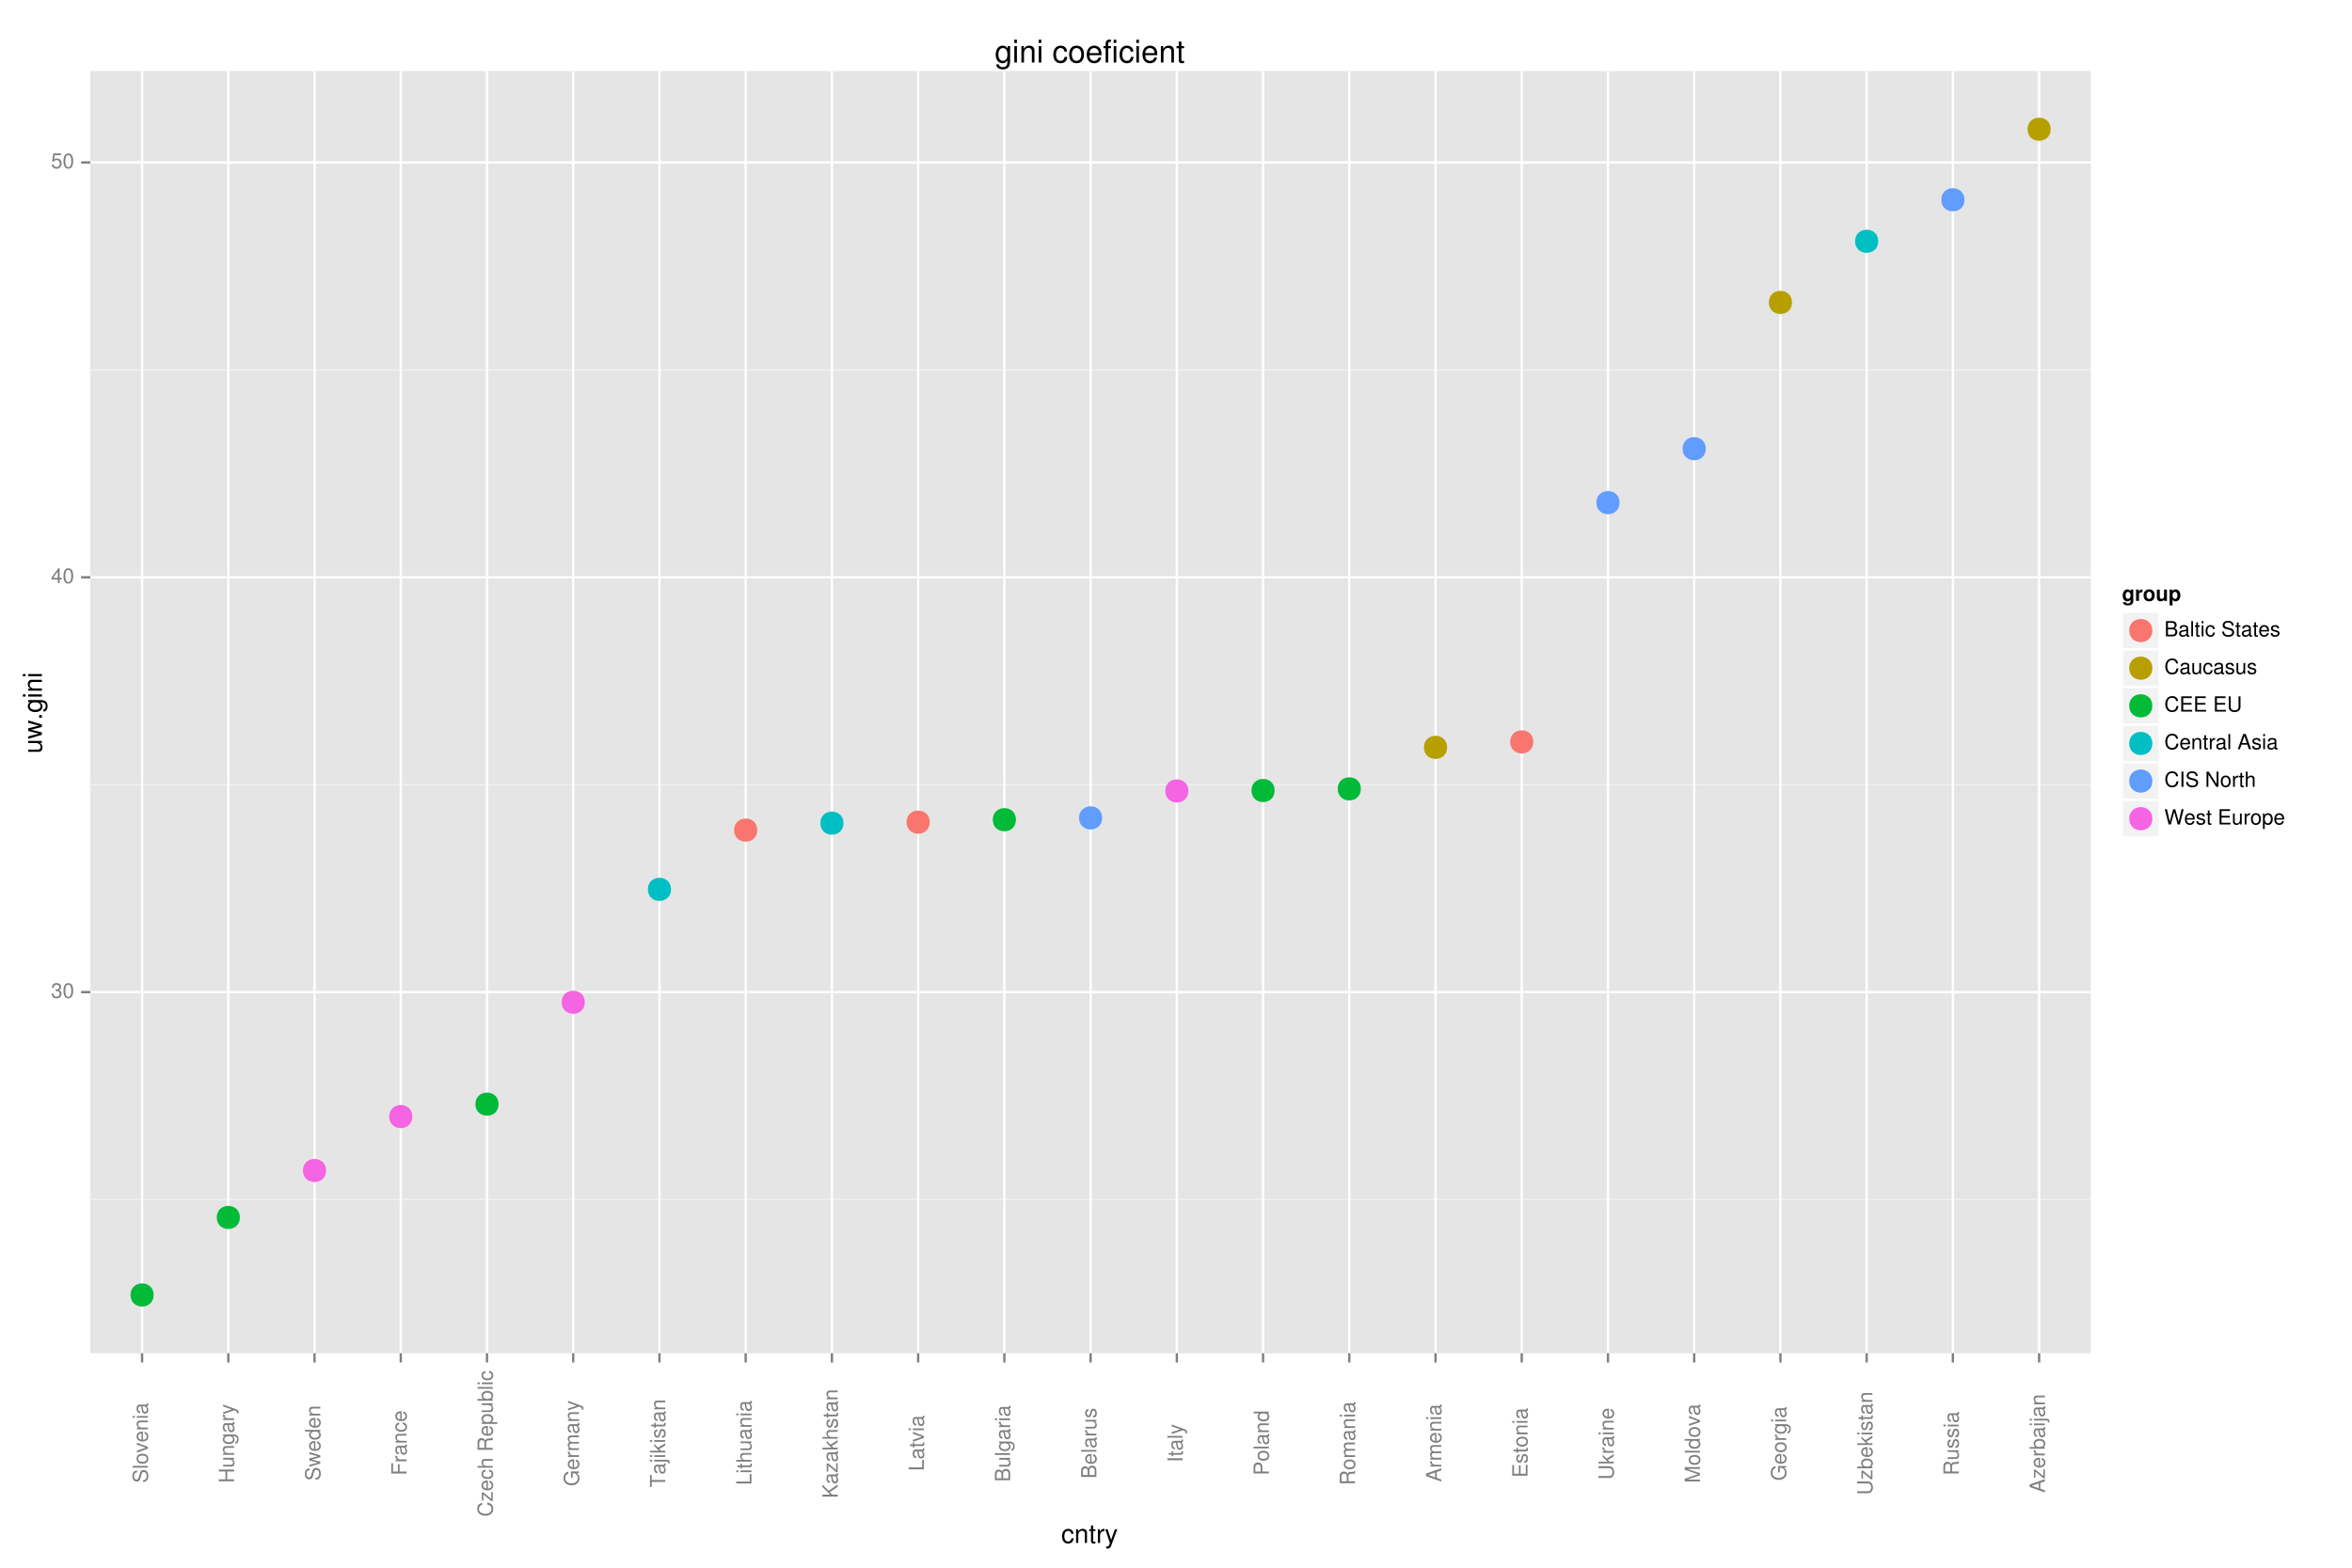<?xml version="1.0" encoding="UTF-8"?>
<svg xmlns="http://www.w3.org/2000/svg" xmlns:xlink="http://www.w3.org/1999/xlink" width="1080pt" height="720pt" viewBox="0 0 1080 720" version="1.1">
<defs>
<g>
<symbol overflow="visible" id="glyph0-0">
<path style="stroke:none;" d="M 2.125 -3.125 L 2.578 -3.125 C 3.516 -3.125 3.984 -2.703 3.984 -1.891 C 3.984 -1.031 3.469 -0.531 2.578 -0.531 C 1.656 -0.531 1.203 -0.984 1.156 -1.969 L 0.312 -1.969 C 0.344 -1.422 0.438 -1.078 0.609 -0.766 C 0.953 -0.109 1.625 0.219 2.547 0.219 C 3.953 0.219 4.859 -0.609 4.859 -1.906 C 4.859 -2.766 4.516 -3.25 3.703 -3.516 C 4.344 -3.766 4.656 -4.25 4.656 -4.938 C 4.656 -6.109 3.875 -6.797 2.578 -6.797 C 1.203 -6.797 0.484 -6.047 0.453 -4.609 L 1.297 -4.609 C 1.312 -5.016 1.344 -5.25 1.453 -5.453 C 1.641 -5.828 2.062 -6.062 2.594 -6.062 C 3.344 -6.062 3.797 -5.625 3.797 -4.906 C 3.797 -4.422 3.609 -4.141 3.25 -3.984 C 3.016 -3.891 2.719 -3.844 2.125 -3.844 Z M 2.125 -3.125 "/>
</symbol>
<symbol overflow="visible" id="glyph0-1">
<path style="stroke:none;" d="M 2.641 -6.797 C 2 -6.797 1.422 -6.531 1.078 -6.047 C 0.641 -5.453 0.406 -4.547 0.406 -3.297 C 0.406 -1 1.188 0.219 2.641 0.219 C 4.078 0.219 4.859 -1 4.859 -3.234 C 4.859 -4.562 4.656 -5.438 4.203 -6.047 C 3.844 -6.531 3.281 -6.797 2.641 -6.797 Z M 2.641 -6.047 C 3.547 -6.047 4 -5.125 4 -3.312 C 4 -1.375 3.562 -0.484 2.625 -0.484 C 1.734 -0.484 1.281 -1.422 1.281 -3.281 C 1.281 -5.141 1.734 -6.047 2.641 -6.047 Z M 2.641 -6.047 "/>
</symbol>
<symbol overflow="visible" id="glyph0-2">
<path style="stroke:none;" d="M 3.141 -1.625 L 3.141 0 L 3.984 0 L 3.984 -1.625 L 4.984 -1.625 L 4.984 -2.391 L 3.984 -2.391 L 3.984 -6.797 L 3.359 -6.797 L 0.266 -2.516 L 0.266 -1.625 Z M 3.141 -2.391 L 1 -2.391 L 3.141 -5.359 Z M 3.141 -2.391 "/>
</symbol>
<symbol overflow="visible" id="glyph0-3">
<path style="stroke:none;" d="M 4.562 -6.797 L 1.062 -6.797 L 0.547 -3.094 L 1.328 -3.094 C 1.719 -3.562 2.047 -3.734 2.578 -3.734 C 3.484 -3.734 4.062 -3.109 4.062 -2.094 C 4.062 -1.125 3.484 -0.531 2.578 -0.531 C 1.828 -0.531 1.375 -0.906 1.188 -1.672 L 0.328 -1.672 C 0.453 -1.109 0.547 -0.844 0.75 -0.594 C 1.125 -0.078 1.828 0.219 2.594 0.219 C 3.969 0.219 4.922 -0.781 4.922 -2.219 C 4.922 -3.562 4.031 -4.484 2.719 -4.484 C 2.25 -4.484 1.859 -4.359 1.469 -4.062 L 1.734 -5.969 L 4.562 -5.969 Z M 4.562 -6.797 "/>
</symbol>
<symbol overflow="visible" id="glyph0-4">
<path style="stroke:none;" d="M 0.766 0 L 3.922 0 C 4.578 0 5.062 -0.188 5.438 -0.578 C 5.781 -0.953 5.984 -1.453 5.984 -2 C 5.984 -2.844 5.594 -3.344 4.703 -3.688 C 5.328 -3.984 5.672 -4.516 5.672 -5.219 C 5.672 -5.734 5.484 -6.172 5.109 -6.5 C 4.75 -6.844 4.266 -7 3.594 -7 L 0.766 -7 Z M 1.656 -3.984 L 1.656 -6.203 L 3.375 -6.203 C 3.875 -6.203 4.156 -6.141 4.391 -5.953 C 4.641 -5.766 4.781 -5.484 4.781 -5.094 C 4.781 -4.719 4.641 -4.422 4.391 -4.234 C 4.156 -4.047 3.875 -3.984 3.375 -3.984 Z M 1.656 -0.781 L 1.656 -3.188 L 3.828 -3.188 C 4.266 -3.188 4.547 -3.094 4.766 -2.859 C 4.969 -2.641 5.078 -2.328 5.078 -1.984 C 5.078 -1.656 4.969 -1.344 4.766 -1.125 C 4.547 -0.891 4.266 -0.781 3.828 -0.781 Z M 1.656 -0.781 "/>
</symbol>
<symbol overflow="visible" id="glyph0-5">
<path style="stroke:none;" d="M 5.125 -0.469 C 5.047 -0.453 5.016 -0.453 4.953 -0.453 C 4.688 -0.453 4.531 -0.594 4.531 -0.844 L 4.531 -3.797 C 4.531 -4.688 3.875 -5.172 2.641 -5.172 C 1.906 -5.172 1.312 -4.953 0.969 -4.578 C 0.734 -4.328 0.641 -4.031 0.625 -3.547 L 1.422 -3.547 C 1.5 -4.156 1.859 -4.438 2.609 -4.438 C 3.328 -4.438 3.734 -4.156 3.734 -3.688 L 3.734 -3.469 C 3.734 -3.141 3.531 -3 2.891 -2.922 C 1.766 -2.766 1.594 -2.734 1.281 -2.609 C 0.703 -2.375 0.406 -1.922 0.406 -1.266 C 0.406 -0.359 1.031 0.219 2.047 0.219 C 2.688 0.219 3.188 0 3.766 -0.516 C 3.812 -0.016 4.062 0.219 4.578 0.219 C 4.75 0.219 4.875 0.203 5.125 0.141 Z M 3.734 -1.578 C 3.734 -1.312 3.656 -1.156 3.422 -0.938 C 3.094 -0.641 2.703 -0.484 2.219 -0.484 C 1.609 -0.484 1.234 -0.781 1.234 -1.281 C 1.234 -1.812 1.594 -2.078 2.453 -2.203 C 3.297 -2.328 3.469 -2.359 3.734 -2.484 Z M 3.734 -1.578 "/>
</symbol>
<symbol overflow="visible" id="glyph0-6">
<path style="stroke:none;" d="M 1.453 -7 L 0.656 -7 L 0.656 0 L 1.453 0 Z M 1.453 -7 "/>
</symbol>
<symbol overflow="visible" id="glyph0-7">
<path style="stroke:none;" d="M 2.438 -5.031 L 1.609 -5.031 L 1.609 -6.406 L 0.812 -6.406 L 0.812 -5.031 L 0.141 -5.031 L 0.141 -4.375 L 0.812 -4.375 L 0.812 -0.578 C 0.812 -0.062 1.156 0.219 1.781 0.219 C 1.969 0.219 2.172 0.203 2.438 0.156 L 2.438 -0.516 C 2.328 -0.484 2.203 -0.484 2.047 -0.484 C 1.703 -0.484 1.609 -0.578 1.609 -0.938 L 1.609 -4.375 L 2.438 -4.375 Z M 2.438 -5.031 "/>
</symbol>
<symbol overflow="visible" id="glyph0-8">
<path style="stroke:none;" d="M 1.438 -5.031 L 0.641 -5.031 L 0.641 0 L 1.438 0 Z M 1.438 -7 L 0.641 -7 L 0.641 -5.984 L 1.438 -5.984 Z M 1.438 -7 "/>
</symbol>
<symbol overflow="visible" id="glyph0-9">
<path style="stroke:none;" d="M 4.516 -3.344 C 4.484 -3.828 4.375 -4.141 4.188 -4.422 C 3.844 -4.891 3.234 -5.172 2.531 -5.172 C 1.188 -5.172 0.297 -4.094 0.297 -2.422 C 0.297 -0.812 1.156 0.219 2.516 0.219 C 3.719 0.219 4.484 -0.5 4.578 -1.734 L 3.766 -1.734 C 3.641 -0.922 3.219 -0.516 2.547 -0.516 C 1.656 -0.516 1.125 -1.234 1.125 -2.422 C 1.125 -3.688 1.656 -4.438 2.516 -4.438 C 3.188 -4.438 3.609 -4.031 3.719 -3.344 Z M 4.516 -3.344 "/>
</symbol>
<symbol overflow="visible" id="glyph0-10">
<path style="stroke:none;" d=""/>
</symbol>
<symbol overflow="visible" id="glyph0-11">
<path style="stroke:none;" d="M 5.719 -4.938 C 5.703 -6.312 4.766 -7.109 3.156 -7.109 C 1.625 -7.109 0.672 -6.328 0.672 -5.062 C 0.672 -4.203 1.125 -3.672 2.047 -3.422 L 3.781 -2.969 C 4.656 -2.734 5.062 -2.375 5.062 -1.828 C 5.062 -1.453 4.859 -1.078 4.562 -0.859 C 4.281 -0.672 3.844 -0.562 3.281 -0.562 C 2.516 -0.562 2 -0.75 1.672 -1.156 C 1.406 -1.453 1.297 -1.797 1.312 -2.219 L 0.453 -2.219 C 0.469 -1.578 0.594 -1.156 0.875 -0.781 C 1.359 -0.125 2.156 0.219 3.219 0.219 C 4.062 0.219 4.734 0.031 5.188 -0.312 C 5.656 -0.688 5.953 -1.312 5.953 -1.922 C 5.953 -2.781 5.422 -3.422 4.469 -3.672 L 2.719 -4.141 C 1.875 -4.375 1.562 -4.641 1.562 -5.188 C 1.562 -5.891 2.188 -6.359 3.125 -6.359 C 4.234 -6.359 4.859 -5.859 4.875 -4.938 Z M 5.719 -4.938 "/>
</symbol>
<symbol overflow="visible" id="glyph0-12">
<path style="stroke:none;" d="M 4.922 -2.25 C 4.922 -3.016 4.859 -3.469 4.719 -3.844 C 4.391 -4.672 3.625 -5.172 2.688 -5.172 C 1.281 -5.172 0.391 -4.094 0.391 -2.453 C 0.391 -0.797 1.25 0.219 2.672 0.219 C 3.812 0.219 4.609 -0.438 4.812 -1.531 L 4.016 -1.531 C 3.797 -0.859 3.344 -0.516 2.703 -0.516 C 2.188 -0.516 1.75 -0.75 1.484 -1.172 C 1.297 -1.453 1.234 -1.75 1.219 -2.25 Z M 1.234 -2.891 C 1.312 -3.828 1.875 -4.438 2.672 -4.438 C 3.469 -4.438 4.062 -3.781 4.062 -2.953 C 4.062 -2.938 4.062 -2.922 4.062 -2.891 Z M 1.234 -2.891 "/>
</symbol>
<symbol overflow="visible" id="glyph0-13">
<path style="stroke:none;" d="M 4.203 -3.625 C 4.188 -4.609 3.547 -5.172 2.375 -5.172 C 1.203 -5.172 0.453 -4.562 0.453 -3.641 C 0.453 -2.844 0.859 -2.469 2.047 -2.188 L 2.797 -2 C 3.344 -1.875 3.562 -1.672 3.562 -1.312 C 3.562 -0.828 3.094 -0.516 2.391 -0.516 C 1.969 -0.516 1.609 -0.641 1.406 -0.859 C 1.281 -1 1.219 -1.141 1.172 -1.5 L 0.328 -1.5 C 0.359 -0.328 1.016 0.219 2.328 0.219 C 3.594 0.219 4.406 -0.406 4.406 -1.375 C 4.406 -2.125 3.984 -2.531 2.984 -2.766 L 2.219 -2.953 C 1.562 -3.109 1.281 -3.312 1.281 -3.672 C 1.281 -4.141 1.703 -4.438 2.344 -4.438 C 3 -4.438 3.344 -4.156 3.359 -3.625 Z M 4.203 -3.625 "/>
</symbol>
<symbol overflow="visible" id="glyph0-14">
<path style="stroke:none;" d="M 6.344 -4.828 C 6.078 -6.359 5.188 -7.109 3.656 -7.109 C 2.719 -7.109 1.953 -6.812 1.438 -6.234 C 0.812 -5.547 0.453 -4.547 0.453 -3.422 C 0.453 -2.266 0.812 -1.281 1.484 -0.594 C 2.016 -0.031 2.703 0.219 3.609 0.219 C 5.328 0.219 6.281 -0.703 6.5 -2.547 L 5.578 -2.547 C 5.5 -2.078 5.406 -1.75 5.25 -1.469 C 4.969 -0.891 4.375 -0.562 3.625 -0.562 C 2.234 -0.562 1.359 -1.672 1.359 -3.422 C 1.359 -5.219 2.203 -6.328 3.547 -6.328 C 4.109 -6.328 4.641 -6.156 4.938 -5.875 C 5.188 -5.641 5.328 -5.344 5.438 -4.828 Z M 6.344 -4.828 "/>
</symbol>
<symbol overflow="visible" id="glyph0-15">
<path style="stroke:none;" d="M 4.625 0 L 4.625 -5.031 L 3.828 -5.031 L 3.828 -2.172 C 3.828 -1.156 3.297 -0.484 2.453 -0.484 C 1.828 -0.484 1.422 -0.859 1.422 -1.469 L 1.422 -5.031 L 0.625 -5.031 L 0.625 -1.156 C 0.625 -0.312 1.25 0.219 2.219 0.219 C 2.969 0.219 3.438 -0.031 3.906 -0.703 L 3.906 0 Z M 4.625 0 "/>
</symbol>
<symbol overflow="visible" id="glyph0-16">
<path style="stroke:none;" d="M 1.75 -3.188 L 5.562 -3.188 L 5.562 -3.969 L 1.75 -3.969 L 1.75 -6.203 L 5.703 -6.203 L 5.703 -7 L 0.859 -7 L 0.859 0 L 5.875 0 L 5.875 -0.781 L 1.75 -0.781 Z M 1.75 -3.188 "/>
</symbol>
<symbol overflow="visible" id="glyph0-17">
<path style="stroke:none;" d="M 5.297 -7 L 5.297 -2.078 C 5.297 -1.141 4.609 -0.562 3.484 -0.562 C 2.969 -0.562 2.547 -0.688 2.219 -0.938 C 1.875 -1.203 1.703 -1.547 1.703 -2.078 L 1.703 -7 L 0.812 -7 L 0.812 -2.078 C 0.812 -0.656 1.828 0.219 3.484 0.219 C 5.125 0.219 6.188 -0.688 6.188 -2.078 L 6.188 -7 Z M 5.297 -7 "/>
</symbol>
<symbol overflow="visible" id="glyph0-18">
<path style="stroke:none;" d="M 0.672 -5.031 L 0.672 0 L 1.484 0 L 1.484 -2.766 C 1.484 -3.797 2.016 -4.469 2.844 -4.469 C 3.469 -4.469 3.875 -4.094 3.875 -3.484 L 3.875 0 L 4.672 0 L 4.672 -3.797 C 4.672 -4.641 4.047 -5.172 3.078 -5.172 C 2.328 -5.172 1.859 -4.891 1.406 -4.188 L 1.406 -5.031 Z M 0.672 -5.031 "/>
</symbol>
<symbol overflow="visible" id="glyph0-19">
<path style="stroke:none;" d="M 0.656 -5.031 L 0.656 0 L 1.469 0 L 1.469 -2.609 C 1.469 -3.328 1.656 -3.797 2.031 -4.078 C 2.281 -4.266 2.516 -4.312 3.078 -4.328 L 3.078 -5.141 C 2.938 -5.156 2.875 -5.172 2.766 -5.172 C 2.25 -5.172 1.859 -4.859 1.406 -4.109 L 1.406 -5.031 Z M 0.656 -5.031 "/>
</symbol>
<symbol overflow="visible" id="glyph0-20">
<path style="stroke:none;" d="M 4.547 -2.094 L 5.266 0 L 6.266 0 L 3.812 -7 L 2.656 -7 L 0.156 0 L 1.109 0 L 1.859 -2.094 Z M 4.297 -2.844 L 2.078 -2.844 L 3.219 -6.031 Z M 4.297 -2.844 "/>
</symbol>
<symbol overflow="visible" id="glyph0-21">
<path style="stroke:none;" d="M 1.859 -7 L 0.953 -7 L 0.953 0 L 1.859 0 Z M 1.859 -7 "/>
</symbol>
<symbol overflow="visible" id="glyph0-22">
<path style="stroke:none;" d="M 6.203 -7 L 5.359 -7 L 5.359 -1.281 L 1.703 -7 L 0.734 -7 L 0.734 0 L 1.578 0 L 1.578 -5.672 L 5.188 0 L 6.203 0 Z M 6.203 -7 "/>
</symbol>
<symbol overflow="visible" id="glyph0-23">
<path style="stroke:none;" d="M 2.609 -5.172 C 1.203 -5.172 0.344 -4.156 0.344 -2.469 C 0.344 -0.781 1.188 0.219 2.625 0.219 C 4.031 0.219 4.891 -0.781 4.891 -2.438 C 4.891 -4.172 4.062 -5.172 2.609 -5.172 Z M 2.625 -4.438 C 3.516 -4.438 4.062 -3.688 4.062 -2.453 C 4.062 -1.266 3.5 -0.516 2.625 -0.516 C 1.734 -0.516 1.188 -1.25 1.188 -2.469 C 1.188 -3.688 1.734 -4.438 2.625 -4.438 Z M 2.625 -4.438 "/>
</symbol>
<symbol overflow="visible" id="glyph0-24">
<path style="stroke:none;" d="M 0.672 -7 L 0.672 0 L 1.469 0 L 1.469 -2.766 C 1.469 -3.797 2 -4.469 2.828 -4.469 C 3.094 -4.469 3.344 -4.391 3.547 -4.234 C 3.766 -4.078 3.859 -3.844 3.859 -3.484 L 3.859 0 L 4.656 0 L 4.656 -3.797 C 4.656 -4.641 4.062 -5.172 3.078 -5.172 C 2.375 -5.172 1.938 -4.953 1.469 -4.344 L 1.469 -7 Z M 0.672 -7 "/>
</symbol>
<symbol overflow="visible" id="glyph0-25">
<path style="stroke:none;" d="M 7.141 0 L 8.906 -7 L 7.922 -7 L 6.625 -1.312 L 5.031 -7 L 4.078 -7 L 2.516 -1.312 L 1.203 -7 L 0.219 -7 L 2 0 L 2.984 0 L 4.547 -5.75 L 6.156 0 Z M 7.141 0 "/>
</symbol>
<symbol overflow="visible" id="glyph0-26">
<path style="stroke:none;" d="M 0.516 2.094 L 1.328 2.094 L 1.328 -0.531 C 1.75 -0.016 2.219 0.219 2.875 0.219 C 4.156 0.219 5.016 -0.828 5.016 -2.422 C 5.016 -4.109 4.188 -5.172 2.859 -5.172 C 2.172 -5.172 1.625 -4.859 1.25 -4.266 L 1.25 -5.031 L 0.516 -5.031 Z M 2.719 -4.422 C 3.609 -4.422 4.188 -3.641 4.188 -2.453 C 4.188 -1.312 3.594 -0.531 2.719 -0.531 C 1.875 -0.531 1.328 -1.297 1.328 -2.469 C 1.328 -3.656 1.875 -4.422 2.719 -4.422 Z M 2.719 -4.422 "/>
</symbol>
<symbol overflow="visible" id="glyph1-0">
<path style="stroke:none;" d="M -4.938 -5.719 C -6.312 -5.703 -7.109 -4.766 -7.109 -3.156 C -7.109 -1.625 -6.328 -0.672 -5.062 -0.672 C -4.203 -0.672 -3.672 -1.125 -3.422 -2.047 L -2.969 -3.781 C -2.734 -4.656 -2.375 -5.062 -1.828 -5.062 C -1.453 -5.062 -1.078 -4.859 -0.859 -4.562 C -0.672 -4.281 -0.562 -3.844 -0.562 -3.281 C -0.562 -2.516 -0.75 -2 -1.156 -1.672 C -1.453 -1.406 -1.797 -1.297 -2.219 -1.312 L -2.219 -0.453 C -1.578 -0.469 -1.156 -0.594 -0.781 -0.875 C -0.125 -1.359 0.219 -2.156 0.219 -3.219 C 0.219 -4.062 0.031 -4.734 -0.312 -5.188 C -0.688 -5.656 -1.312 -5.953 -1.922 -5.953 C -2.781 -5.953 -3.422 -5.422 -3.672 -4.469 L -4.141 -2.719 C -4.375 -1.875 -4.641 -1.562 -5.188 -1.562 C -5.891 -1.562 -6.359 -2.188 -6.359 -3.125 C -6.359 -4.234 -5.859 -4.859 -4.938 -4.875 Z M -4.938 -5.719 "/>
</symbol>
<symbol overflow="visible" id="glyph1-1">
<path style="stroke:none;" d="M -7 -1.453 L -7 -0.656 L 0 -0.656 L 0 -1.453 Z M -7 -1.453 "/>
</symbol>
<symbol overflow="visible" id="glyph1-2">
<path style="stroke:none;" d="M -5.172 -2.609 C -5.172 -1.203 -4.156 -0.344 -2.469 -0.344 C -0.781 -0.344 0.219 -1.188 0.219 -2.625 C 0.219 -4.031 -0.781 -4.891 -2.438 -4.891 C -4.172 -4.891 -5.172 -4.062 -5.172 -2.609 Z M -4.438 -2.625 C -4.438 -3.516 -3.688 -4.062 -2.453 -4.062 C -1.266 -4.062 -0.516 -3.5 -0.516 -2.625 C -0.516 -1.734 -1.25 -1.188 -2.469 -1.188 C -3.688 -1.188 -4.438 -1.734 -4.438 -2.625 Z M -4.438 -2.625 "/>
</symbol>
<symbol overflow="visible" id="glyph1-3">
<path style="stroke:none;" d="M 0 -2.734 L -5.031 -4.656 L -5.031 -3.766 L -0.953 -2.344 L -5.031 -1 L -5.031 -0.094 L 0 -1.859 Z M 0 -2.734 "/>
</symbol>
<symbol overflow="visible" id="glyph1-4">
<path style="stroke:none;" d="M -2.25 -4.922 C -3.016 -4.922 -3.469 -4.859 -3.844 -4.719 C -4.672 -4.391 -5.172 -3.625 -5.172 -2.688 C -5.172 -1.281 -4.094 -0.391 -2.453 -0.391 C -0.797 -0.391 0.219 -1.25 0.219 -2.672 C 0.219 -3.812 -0.438 -4.609 -1.531 -4.812 L -1.531 -4.016 C -0.859 -3.797 -0.516 -3.344 -0.516 -2.703 C -0.516 -2.188 -0.75 -1.75 -1.172 -1.484 C -1.453 -1.297 -1.75 -1.234 -2.25 -1.219 Z M -2.891 -1.234 C -3.828 -1.312 -4.438 -1.875 -4.438 -2.672 C -4.438 -3.469 -3.781 -4.062 -2.953 -4.062 C -2.938 -4.062 -2.922 -4.062 -2.891 -4.062 Z M -2.891 -1.234 "/>
</symbol>
<symbol overflow="visible" id="glyph1-5">
<path style="stroke:none;" d="M -5.031 -0.672 L 0 -0.672 L 0 -1.484 L -2.766 -1.484 C -3.797 -1.484 -4.469 -2.016 -4.469 -2.844 C -4.469 -3.469 -4.094 -3.875 -3.484 -3.875 L 0 -3.875 L 0 -4.672 L -3.797 -4.672 C -4.641 -4.672 -5.172 -4.047 -5.172 -3.078 C -5.172 -2.328 -4.891 -1.859 -4.188 -1.406 L -5.031 -1.406 Z M -5.031 -0.672 "/>
</symbol>
<symbol overflow="visible" id="glyph1-6">
<path style="stroke:none;" d="M -5.031 -1.438 L -5.031 -0.641 L 0 -0.641 L 0 -1.438 Z M -7 -1.438 L -7 -0.641 L -5.984 -0.641 L -5.984 -1.438 Z M -7 -1.438 "/>
</symbol>
<symbol overflow="visible" id="glyph1-7">
<path style="stroke:none;" d="M -0.469 -5.125 C -0.453 -5.047 -0.453 -5.016 -0.453 -4.953 C -0.453 -4.688 -0.594 -4.531 -0.844 -4.531 L -3.797 -4.531 C -4.688 -4.531 -5.172 -3.875 -5.172 -2.641 C -5.172 -1.906 -4.953 -1.312 -4.578 -0.969 C -4.328 -0.734 -4.031 -0.641 -3.547 -0.625 L -3.547 -1.422 C -4.156 -1.5 -4.438 -1.859 -4.438 -2.609 C -4.438 -3.328 -4.156 -3.734 -3.688 -3.734 L -3.469 -3.734 C -3.141 -3.734 -3 -3.531 -2.922 -2.891 C -2.766 -1.766 -2.734 -1.594 -2.609 -1.281 C -2.375 -0.703 -1.922 -0.406 -1.266 -0.406 C -0.359 -0.406 0.219 -1.031 0.219 -2.047 C 0.219 -2.688 0 -3.188 -0.516 -3.766 C -0.016 -3.812 0.219 -4.062 0.219 -4.578 C 0.219 -4.75 0.203 -4.875 0.141 -5.125 Z M -1.578 -3.734 C -1.312 -3.734 -1.156 -3.656 -0.938 -3.422 C -0.641 -3.094 -0.484 -2.703 -0.484 -2.219 C -0.484 -1.609 -0.781 -1.234 -1.281 -1.234 C -1.812 -1.234 -2.078 -1.594 -2.203 -2.453 C -2.328 -3.297 -2.359 -3.469 -2.484 -3.734 Z M -1.578 -3.734 "/>
</symbol>
<symbol overflow="visible" id="glyph1-8">
<path style="stroke:none;" d="M -3.188 -5.281 L 0 -5.281 L 0 -6.172 L -7 -6.172 L -7 -5.281 L -3.969 -5.281 L -3.969 -1.688 L -7 -1.688 L -7 -0.797 L 0 -0.797 L 0 -1.703 L -3.188 -1.703 Z M -3.188 -5.281 "/>
</symbol>
<symbol overflow="visible" id="glyph1-9">
<path style="stroke:none;" d="M 0 -4.625 L -5.031 -4.625 L -5.031 -3.828 L -2.172 -3.828 C -1.156 -3.828 -0.484 -3.297 -0.484 -2.453 C -0.484 -1.828 -0.859 -1.422 -1.469 -1.422 L -5.031 -1.422 L -5.031 -0.625 L -1.156 -0.625 C -0.312 -0.625 0.219 -1.25 0.219 -2.219 C 0.219 -2.969 -0.031 -3.438 -0.703 -3.906 L 0 -3.906 Z M 0 -4.625 "/>
</symbol>
<symbol overflow="visible" id="glyph1-10">
<path style="stroke:none;" d="M -5.031 -3.953 L -4.297 -3.953 C -4.891 -3.547 -5.172 -3.062 -5.172 -2.422 C -5.172 -1.141 -4.062 -0.281 -2.422 -0.281 C -1.609 -0.281 -0.938 -0.5 -0.453 -0.906 C -0.031 -1.281 0.219 -1.828 0.219 -2.344 C 0.219 -2.984 -0.047 -3.422 -0.688 -3.875 L -0.422 -3.875 C 0.266 -3.875 0.672 -3.797 0.953 -3.594 C 1.25 -3.375 1.422 -2.969 1.422 -2.469 C 1.422 -2.109 1.328 -1.781 1.156 -1.562 C 1 -1.375 0.875 -1.312 0.578 -1.25 L 0.578 -0.438 C 1.531 -0.531 2.094 -1.266 2.094 -2.453 C 2.094 -3.188 1.859 -3.844 1.453 -4.156 C 0.984 -4.547 0.359 -4.688 -0.828 -4.688 L -5.031 -4.688 Z M -4.438 -2.5 C -4.438 -3.375 -3.703 -3.875 -2.453 -3.875 C -1.25 -3.875 -0.516 -3.359 -0.516 -2.516 C -0.516 -1.641 -1.25 -1.109 -2.469 -1.109 C -3.688 -1.109 -4.438 -1.656 -4.438 -2.5 Z M -4.438 -2.5 "/>
</symbol>
<symbol overflow="visible" id="glyph1-11">
<path style="stroke:none;" d="M -5.031 -0.656 L 0 -0.656 L 0 -1.469 L -2.609 -1.469 C -3.328 -1.469 -3.797 -1.656 -4.078 -2.031 C -4.266 -2.281 -4.312 -2.516 -4.328 -3.078 L -5.141 -3.078 C -5.156 -2.938 -5.172 -2.875 -5.172 -2.766 C -5.172 -2.25 -4.859 -1.859 -4.109 -1.406 L -5.031 -1.406 Z M -5.031 -0.656 "/>
</symbol>
<symbol overflow="visible" id="glyph1-12">
<path style="stroke:none;" d="M -5.031 -3.719 L -1.109 -2.328 L -5.031 -1.047 L -5.031 -0.188 L 0.016 -1.891 L 0.812 -1.578 C 1.172 -1.453 1.312 -1.281 1.312 -0.938 C 1.312 -0.828 1.281 -0.688 1.25 -0.516 L 1.969 -0.516 C 2.047 -0.688 2.094 -0.844 2.094 -1.062 C 2.094 -1.312 2 -1.594 1.859 -1.797 C 1.672 -2.047 1.453 -2.203 1.062 -2.344 L -5.031 -4.578 Z M -5.031 -3.719 "/>
</symbol>
<symbol overflow="visible" id="glyph1-13">
<path style="stroke:none;" d="M 0 -5.312 L -5.031 -6.797 L -5.031 -5.891 L -1.109 -4.891 L -5.031 -3.906 L -5.031 -2.922 L -1.109 -1.969 L -5.031 -0.938 L -5.031 -0.062 L 0 -1.516 L 0 -2.422 L -3.938 -3.391 L 0 -4.406 Z M 0 -5.312 "/>
</symbol>
<symbol overflow="visible" id="glyph1-14">
<path style="stroke:none;" d="M -7 -4.75 L -7 -3.953 L -4.391 -3.953 C -4.906 -3.609 -5.172 -3.078 -5.172 -2.406 C -5.172 -1.109 -4.125 -0.25 -2.516 -0.25 C -0.828 -0.25 0.219 -1.078 0.219 -2.438 C 0.219 -3.125 -0.031 -3.609 -0.656 -4.031 L 0 -4.031 L 0 -4.75 Z M -4.422 -2.547 C -4.422 -3.406 -3.656 -3.953 -2.453 -3.953 C -1.297 -3.953 -0.531 -3.391 -0.531 -2.547 C -0.531 -1.672 -1.312 -1.078 -2.469 -1.078 C -3.641 -1.078 -4.422 -1.672 -4.422 -2.547 Z M -4.422 -2.547 "/>
</symbol>
<symbol overflow="visible" id="glyph1-15">
<path style="stroke:none;" d="M -3.188 -1.75 L -3.188 -5.094 L -3.969 -5.094 L -3.969 -1.75 L -6.203 -1.75 L -6.203 -5.562 L -7 -5.562 L -7 -0.859 L 0 -0.859 L 0 -1.75 Z M -3.188 -1.75 "/>
</symbol>
<symbol overflow="visible" id="glyph1-16">
<path style="stroke:none;" d="M -3.344 -4.516 C -3.828 -4.484 -4.141 -4.375 -4.422 -4.188 C -4.891 -3.844 -5.172 -3.234 -5.172 -2.531 C -5.172 -1.188 -4.094 -0.297 -2.422 -0.297 C -0.812 -0.297 0.219 -1.156 0.219 -2.516 C 0.219 -3.719 -0.5 -4.484 -1.734 -4.578 L -1.734 -3.766 C -0.922 -3.641 -0.516 -3.219 -0.516 -2.547 C -0.516 -1.656 -1.234 -1.125 -2.422 -1.125 C -3.688 -1.125 -4.438 -1.656 -4.438 -2.516 C -4.438 -3.188 -4.031 -3.609 -3.344 -3.719 Z M -3.344 -4.516 "/>
</symbol>
<symbol overflow="visible" id="glyph1-17">
<path style="stroke:none;" d="M -4.828 -6.344 C -6.359 -6.078 -7.109 -5.188 -7.109 -3.656 C -7.109 -2.719 -6.812 -1.953 -6.234 -1.438 C -5.547 -0.812 -4.547 -0.453 -3.422 -0.453 C -2.266 -0.453 -1.281 -0.812 -0.594 -1.484 C -0.031 -2.016 0.219 -2.703 0.219 -3.609 C 0.219 -5.328 -0.703 -6.281 -2.547 -6.5 L -2.547 -5.578 C -2.078 -5.5 -1.75 -5.406 -1.469 -5.25 C -0.891 -4.969 -0.562 -4.375 -0.562 -3.625 C -0.562 -2.234 -1.672 -1.359 -3.422 -1.359 C -5.219 -1.359 -6.328 -2.203 -6.328 -3.547 C -6.328 -4.109 -6.156 -4.641 -5.875 -4.938 C -5.641 -5.188 -5.344 -5.328 -4.828 -5.438 Z M -4.828 -6.344 "/>
</symbol>
<symbol overflow="visible" id="glyph1-18">
<path style="stroke:none;" d="M -5.031 -4.25 L -5.031 -0.5 L -4.328 -0.5 L -4.328 -3.297 L -0.719 -0.297 L 0 -0.297 L 0 -4.391 L -0.703 -4.391 L -0.703 -1.266 L -4.312 -4.25 Z M -5.031 -4.25 "/>
</symbol>
<symbol overflow="visible" id="glyph1-19">
<path style="stroke:none;" d="M -7 -0.672 L 0 -0.672 L 0 -1.469 L -2.766 -1.469 C -3.797 -1.469 -4.469 -2 -4.469 -2.828 C -4.469 -3.094 -4.391 -3.344 -4.234 -3.547 C -4.078 -3.766 -3.844 -3.859 -3.484 -3.859 L 0 -3.859 L 0 -4.656 L -3.797 -4.656 C -4.641 -4.656 -5.172 -4.062 -5.172 -3.078 C -5.172 -2.375 -4.953 -1.938 -4.344 -1.469 L -7 -1.469 Z M -7 -0.672 "/>
</symbol>
<symbol overflow="visible" id="glyph1-20">
<path style="stroke:none;" d=""/>
</symbol>
<symbol overflow="visible" id="glyph1-21">
<path style="stroke:none;" d="M -3.016 -1.781 L -3.016 -4.094 C -3.016 -4.891 -2.625 -5.234 -1.766 -5.234 L -1.141 -5.234 C -0.703 -5.234 -0.281 -5.312 0 -5.438 L 0 -6.516 L -0.219 -6.516 C -0.453 -6.172 -0.703 -6.109 -1.625 -6.094 C -2.781 -6.078 -3.125 -5.906 -3.453 -5.141 C -3.844 -5.922 -4.328 -6.25 -5.125 -6.25 C -6.328 -6.25 -7 -5.484 -7 -4.109 L -7 -0.891 L 0 -0.891 L 0 -1.781 Z M -3.797 -1.781 L -6.203 -1.781 L -6.203 -3.938 C -6.203 -4.438 -6.125 -4.734 -5.938 -4.953 C -5.734 -5.188 -5.422 -5.312 -5 -5.312 C -4.172 -5.312 -3.797 -4.891 -3.797 -3.938 Z M -3.797 -1.781 "/>
</symbol>
<symbol overflow="visible" id="glyph1-22">
<path style="stroke:none;" d="M 2.094 -0.516 L 2.094 -1.328 L -0.531 -1.328 C -0.016 -1.75 0.219 -2.219 0.219 -2.875 C 0.219 -4.156 -0.828 -5.016 -2.422 -5.016 C -4.109 -5.016 -5.172 -4.188 -5.172 -2.859 C -5.172 -2.172 -4.859 -1.625 -4.266 -1.25 L -5.031 -1.25 L -5.031 -0.516 Z M -4.422 -2.719 C -4.422 -3.609 -3.641 -4.188 -2.453 -4.188 C -1.312 -4.188 -0.531 -3.594 -0.531 -2.719 C -0.531 -1.875 -1.297 -1.328 -2.469 -1.328 C -3.656 -1.328 -4.422 -1.875 -4.422 -2.719 Z M -4.422 -2.719 "/>
</symbol>
<symbol overflow="visible" id="glyph1-23">
<path style="stroke:none;" d="M -7 -0.516 L 0 -0.516 L 0 -1.234 L -0.641 -1.234 C -0.062 -1.625 0.219 -2.125 0.219 -2.828 C 0.219 -4.156 -0.859 -5.016 -2.531 -5.016 C -4.156 -5.016 -5.172 -4.188 -5.172 -2.875 C -5.172 -2.172 -4.906 -1.688 -4.344 -1.312 L -7 -1.312 Z M -4.422 -2.719 C -4.422 -3.609 -3.641 -4.188 -2.453 -4.188 C -1.312 -4.188 -0.531 -3.594 -0.531 -2.719 C -0.531 -1.875 -1.297 -1.312 -2.469 -1.312 C -3.656 -1.312 -4.422 -1.875 -4.422 -2.719 Z M -4.422 -2.719 "/>
</symbol>
<symbol overflow="visible" id="glyph1-24">
<path style="stroke:none;" d="M -3.688 -6.797 L -3.688 -3.891 L -2.906 -3.891 L -2.906 -6.016 L -2.719 -6.016 C -1.469 -6.016 -0.562 -5.094 -0.562 -3.812 C -0.562 -3.109 -0.828 -2.469 -1.281 -2.047 C -1.781 -1.594 -2.609 -1.312 -3.469 -1.312 C -5.188 -1.312 -6.328 -2.297 -6.328 -3.766 C -6.328 -4.828 -5.781 -5.609 -4.875 -5.797 L -4.875 -6.703 C -6.297 -6.453 -7.109 -5.375 -7.109 -3.781 C -7.109 -2.922 -6.891 -2.234 -6.438 -1.688 C -5.766 -0.875 -4.688 -0.422 -3.422 -0.422 C -1.281 -0.422 0.219 -1.734 0.219 -3.625 C 0.219 -4.578 -0.141 -5.328 -0.891 -6.016 L 0.031 -6.234 L 0.031 -6.797 Z M -3.688 -6.797 "/>
</symbol>
<symbol overflow="visible" id="glyph1-25">
<path style="stroke:none;" d="M -5.031 -0.672 L 0 -0.672 L 0 -1.484 L -3.156 -1.484 C -3.891 -1.484 -4.469 -2 -4.469 -2.656 C -4.469 -3.25 -4.109 -3.594 -3.469 -3.594 L 0 -3.594 L 0 -4.391 L -3.156 -4.391 C -3.891 -4.391 -4.469 -4.922 -4.469 -5.578 C -4.469 -6.156 -4.094 -6.5 -3.469 -6.5 L 0 -6.5 L 0 -7.312 L -3.766 -7.312 C -4.672 -7.312 -5.172 -6.797 -5.172 -5.859 C -5.172 -5.188 -4.969 -4.781 -4.406 -4.312 C -4.938 -4.016 -5.172 -3.609 -5.172 -2.953 C -5.172 -2.281 -4.922 -1.844 -4.312 -1.406 L -5.031 -1.406 Z M -5.031 -0.672 "/>
</symbol>
<symbol overflow="visible" id="glyph1-26">
<path style="stroke:none;" d="M -6.203 -3.391 L -6.203 -5.688 L -7 -5.688 L -7 -0.203 L -6.203 -0.203 L -6.203 -2.5 L 0 -2.5 L 0 -3.391 Z M -6.203 -3.391 "/>
</symbol>
<symbol overflow="visible" id="glyph1-27">
<path style="stroke:none;" d="M -5.031 -0.672 L 0.734 -0.672 C 1.234 -0.672 1.391 -0.516 1.391 -0.016 C 1.391 0.016 1.391 0.016 1.375 0.172 L 2.062 0.172 C 2.078 0.078 2.094 0.031 2.094 -0.094 C 2.094 -1 1.734 -1.469 1.047 -1.469 L -5.031 -1.469 Z M -7 -1.469 L -7 -0.672 L -5.984 -0.672 L -5.984 -1.469 Z M -7 -1.469 "/>
</symbol>
<symbol overflow="visible" id="glyph1-28">
<path style="stroke:none;" d="M -7 -1.359 L -7 -0.562 L 0 -0.562 L 0 -1.359 L -1.953 -1.359 L -2.719 -2.125 L 0 -3.828 L 0 -4.812 L -3.297 -2.766 L -5.031 -4.516 L -5.031 -3.484 L -2.891 -1.359 Z M -7 -1.359 "/>
</symbol>
<symbol overflow="visible" id="glyph1-29">
<path style="stroke:none;" d="M -3.625 -4.203 C -4.609 -4.188 -5.172 -3.547 -5.172 -2.375 C -5.172 -1.203 -4.562 -0.453 -3.641 -0.453 C -2.844 -0.453 -2.469 -0.859 -2.188 -2.047 L -2 -2.797 C -1.875 -3.344 -1.672 -3.562 -1.312 -3.562 C -0.828 -3.562 -0.516 -3.094 -0.516 -2.391 C -0.516 -1.969 -0.641 -1.609 -0.859 -1.406 C -1 -1.281 -1.141 -1.219 -1.5 -1.172 L -1.5 -0.328 C -0.328 -0.359 0.219 -1.016 0.219 -2.328 C 0.219 -3.594 -0.406 -4.406 -1.375 -4.406 C -2.125 -4.406 -2.531 -3.984 -2.766 -2.984 L -2.953 -2.219 C -3.109 -1.562 -3.312 -1.281 -3.672 -1.281 C -4.141 -1.281 -4.438 -1.703 -4.438 -2.344 C -4.438 -3 -4.156 -3.344 -3.625 -3.359 Z M -3.625 -4.203 "/>
</symbol>
<symbol overflow="visible" id="glyph1-30">
<path style="stroke:none;" d="M -5.031 -2.438 L -5.031 -1.609 L -6.406 -1.609 L -6.406 -0.812 L -5.031 -0.812 L -5.031 -0.141 L -4.375 -0.141 L -4.375 -0.812 L -0.578 -0.812 C -0.062 -0.812 0.219 -1.156 0.219 -1.781 C 0.219 -1.969 0.203 -2.172 0.156 -2.438 L -0.516 -2.438 C -0.484 -2.328 -0.484 -2.203 -0.484 -2.047 C -0.484 -1.703 -0.578 -1.609 -0.938 -1.609 L -4.375 -1.609 L -4.375 -2.438 Z M -5.031 -2.438 "/>
</symbol>
<symbol overflow="visible" id="glyph1-31">
<path style="stroke:none;" d="M -7 -1.656 L -7 -0.766 L 0 -0.766 L 0 -5.109 L -0.781 -5.109 L -0.781 -1.656 Z M -7 -1.656 "/>
</symbol>
<symbol overflow="visible" id="glyph1-32">
<path style="stroke:none;" d="M -2.453 -1.656 L -3.594 -2.797 L 0 -5.25 L 0 -6.312 L -4.141 -3.438 L -7 -6.281 L -7 -5.125 L -3.453 -1.656 L -7 -1.656 L -7 -0.766 L 0 -0.766 L 0 -1.656 Z M -2.453 -1.656 "/>
</symbol>
<symbol overflow="visible" id="glyph1-33">
<path style="stroke:none;" d="M 0 -0.766 L 0 -3.922 C 0 -4.578 -0.188 -5.062 -0.578 -5.438 C -0.953 -5.781 -1.453 -5.984 -2 -5.984 C -2.844 -5.984 -3.344 -5.594 -3.688 -4.703 C -3.984 -5.328 -4.516 -5.672 -5.219 -5.672 C -5.734 -5.672 -6.172 -5.484 -6.5 -5.109 C -6.844 -4.75 -7 -4.266 -7 -3.594 L -7 -0.766 Z M -3.984 -1.656 L -6.203 -1.656 L -6.203 -3.375 C -6.203 -3.875 -6.141 -4.156 -5.953 -4.391 C -5.766 -4.641 -5.484 -4.781 -5.094 -4.781 C -4.719 -4.781 -4.422 -4.641 -4.234 -4.391 C -4.047 -4.156 -3.984 -3.875 -3.984 -3.375 Z M -0.781 -1.656 L -3.188 -1.656 L -3.188 -3.828 C -3.188 -4.266 -3.094 -4.547 -2.859 -4.766 C -2.641 -4.969 -2.328 -5.078 -1.984 -5.078 C -1.656 -5.078 -1.344 -4.969 -1.125 -4.766 C -0.891 -4.547 -0.781 -4.266 -0.781 -3.828 Z M -0.781 -1.656 "/>
</symbol>
<symbol overflow="visible" id="glyph1-34">
<path style="stroke:none;" d="M -7 -1.859 L -7 -0.953 L 0 -0.953 L 0 -1.859 Z M -7 -1.859 "/>
</symbol>
<symbol overflow="visible" id="glyph1-35">
<path style="stroke:none;" d="M -2.969 -1.766 L -2.969 -3.969 C -2.969 -4.516 -3.125 -4.938 -3.469 -5.312 C -3.844 -5.734 -4.297 -5.922 -4.938 -5.922 C -6.25 -5.922 -7 -5.141 -7 -3.766 L -7 -0.875 L 0 -0.875 L 0 -1.766 Z M -3.75 -1.766 L -6.203 -1.766 L -6.203 -3.625 C -6.203 -4.484 -5.75 -4.984 -4.984 -4.984 C -4.219 -4.984 -3.75 -4.484 -3.75 -3.625 Z M -3.75 -1.766 "/>
</symbol>
<symbol overflow="visible" id="glyph1-36">
<path style="stroke:none;" d="M -2.094 -4.547 L 0 -5.266 L 0 -6.266 L -7 -3.812 L -7 -2.656 L 0 -0.156 L 0 -1.109 L -2.094 -1.859 Z M -2.844 -4.297 L -2.844 -2.078 L -6.031 -3.219 Z M -2.844 -4.297 "/>
</symbol>
<symbol overflow="visible" id="glyph1-37">
<path style="stroke:none;" d="M -3.188 -1.75 L -3.188 -5.562 L -3.969 -5.562 L -3.969 -1.75 L -6.203 -1.75 L -6.203 -5.703 L -7 -5.703 L -7 -0.859 L 0 -0.859 L 0 -5.875 L -0.781 -5.875 L -0.781 -1.75 Z M -3.188 -1.75 "/>
</symbol>
<symbol overflow="visible" id="glyph1-38">
<path style="stroke:none;" d="M -7 -5.297 L -2.078 -5.297 C -1.141 -5.297 -0.562 -4.609 -0.562 -3.484 C -0.562 -2.969 -0.688 -2.547 -0.938 -2.219 C -1.203 -1.875 -1.547 -1.703 -2.078 -1.703 L -7 -1.703 L -7 -0.812 L -2.078 -0.812 C -0.656 -0.812 0.219 -1.828 0.219 -3.484 C 0.219 -5.125 -0.688 -6.188 -2.078 -6.188 L -7 -6.188 Z M -7 -5.297 "/>
</symbol>
<symbol overflow="visible" id="glyph1-39">
<path style="stroke:none;" d="M 0 -4.484 L -5.859 -6.453 L 0 -6.453 L 0 -7.297 L -7 -7.297 L -7 -6.062 L -0.906 -4.031 L -7 -1.953 L -7 -0.719 L 0 -0.719 L 0 -1.562 L -5.859 -1.562 L 0 -3.547 Z M 0 -4.484 "/>
</symbol>
<symbol overflow="visible" id="glyph2-0">
<path style="stroke:none;" d="M 5.656 -4.172 C 5.609 -4.781 5.469 -5.188 5.234 -5.531 C 4.797 -6.125 4.047 -6.469 3.172 -6.469 C 1.469 -6.469 0.375 -5.125 0.375 -3.031 C 0.375 -1.016 1.453 0.281 3.156 0.281 C 4.656 0.281 5.609 -0.625 5.719 -2.156 L 4.719 -2.156 C 4.547 -1.156 4.031 -0.641 3.188 -0.641 C 2.078 -0.641 1.422 -1.547 1.422 -3.031 C 1.422 -4.609 2.062 -5.547 3.156 -5.547 C 4 -5.547 4.531 -5.047 4.641 -4.172 Z M 5.656 -4.172 "/>
</symbol>
<symbol overflow="visible" id="glyph2-1">
<path style="stroke:none;" d="M 0.844 -6.281 L 0.844 0 L 1.844 0 L 1.844 -3.469 C 1.844 -4.75 2.516 -5.594 3.547 -5.594 C 4.344 -5.594 4.844 -5.109 4.844 -4.359 L 4.844 0 L 5.844 0 L 5.844 -4.75 C 5.844 -5.797 5.062 -6.469 3.859 -6.469 C 2.922 -6.469 2.312 -6.109 1.766 -5.234 L 1.766 -6.281 Z M 0.844 -6.281 "/>
</symbol>
<symbol overflow="visible" id="glyph2-2">
<path style="stroke:none;" d="M 3.047 -6.281 L 2.016 -6.281 L 2.016 -8.016 L 1.016 -8.016 L 1.016 -6.281 L 0.172 -6.281 L 0.172 -5.469 L 1.016 -5.469 L 1.016 -0.719 C 1.016 -0.078 1.453 0.281 2.234 0.281 C 2.469 0.281 2.719 0.25 3.047 0.188 L 3.047 -0.641 C 2.922 -0.609 2.766 -0.594 2.562 -0.594 C 2.141 -0.594 2.016 -0.719 2.016 -1.156 L 2.016 -5.469 L 3.047 -5.469 Z M 3.047 -6.281 "/>
</symbol>
<symbol overflow="visible" id="glyph2-3">
<path style="stroke:none;" d="M 0.828 -6.281 L 0.828 0 L 1.844 0 L 1.844 -3.266 C 1.844 -4.156 2.062 -4.75 2.547 -5.094 C 2.859 -5.328 3.156 -5.406 3.859 -5.406 L 3.859 -6.438 C 3.688 -6.453 3.594 -6.469 3.469 -6.469 C 2.812 -6.469 2.328 -6.078 1.75 -5.141 L 1.75 -6.281 Z M 0.828 -6.281 "/>
</symbol>
<symbol overflow="visible" id="glyph2-4">
<path style="stroke:none;" d="M 4.656 -6.281 L 2.922 -1.391 L 1.312 -6.281 L 0.234 -6.281 L 2.359 0.031 L 1.984 1.016 C 1.828 1.469 1.594 1.625 1.172 1.625 C 1.031 1.625 0.859 1.609 0.641 1.562 L 0.641 2.453 C 0.859 2.562 1.062 2.609 1.312 2.609 C 1.641 2.609 1.984 2.516 2.25 2.312 C 2.562 2.094 2.75 1.828 2.938 1.312 L 5.734 -6.281 Z M 4.656 -6.281 "/>
</symbol>
<symbol overflow="visible" id="glyph3-0">
<path style="stroke:none;" d="M 0 -5.781 L -6.281 -5.781 L -6.281 -4.781 L -2.719 -4.781 C -1.438 -4.781 -0.594 -4.109 -0.594 -3.078 C -0.594 -2.281 -1.078 -1.781 -1.844 -1.781 L -6.281 -1.781 L -6.281 -0.781 L -1.438 -0.781 C -0.391 -0.781 0.281 -1.562 0.281 -2.781 C 0.281 -3.703 -0.047 -4.297 -0.875 -4.891 L 0 -4.891 Z M 0 -5.781 "/>
</symbol>
<symbol overflow="visible" id="glyph3-1">
<path style="stroke:none;" d="M 0 -6.641 L -6.281 -8.5 L -6.281 -7.375 L -1.391 -6.125 L -6.281 -4.891 L -6.281 -3.656 L -1.391 -2.453 L -6.281 -1.172 L -6.281 -0.078 L 0 -1.891 L 0 -3.031 L -4.938 -4.234 L 0 -5.516 Z M 0 -6.641 "/>
</symbol>
<symbol overflow="visible" id="glyph3-2">
<path style="stroke:none;" d="M -1.25 -2.297 L -1.25 -1.047 L 0 -1.047 L 0 -2.297 Z M -1.25 -2.297 "/>
</symbol>
<symbol overflow="visible" id="glyph3-3">
<path style="stroke:none;" d="M -6.281 -4.938 L -5.375 -4.938 C -6.125 -4.438 -6.469 -3.828 -6.469 -3.031 C -6.469 -1.422 -5.078 -0.344 -3.031 -0.344 C -2 -0.344 -1.156 -0.625 -0.562 -1.141 C -0.031 -1.609 0.281 -2.281 0.281 -2.938 C 0.281 -3.734 -0.062 -4.281 -0.859 -4.844 L -0.531 -4.844 C 0.328 -4.844 0.844 -4.734 1.188 -4.484 C 1.562 -4.219 1.781 -3.703 1.781 -3.094 C 1.781 -2.641 1.656 -2.234 1.438 -1.953 C 1.266 -1.734 1.094 -1.625 0.719 -1.578 L 0.719 -0.547 C 1.906 -0.656 2.609 -1.578 2.609 -3.062 C 2.609 -4 2.312 -4.797 1.812 -5.203 C 1.234 -5.688 0.438 -5.875 -1.031 -5.875 L -6.281 -5.875 Z M -5.547 -3.125 C -5.547 -4.219 -4.625 -4.844 -3.062 -4.844 C -1.562 -4.844 -0.641 -4.203 -0.641 -3.141 C -0.641 -2.047 -1.578 -1.391 -3.094 -1.391 C -4.609 -1.391 -5.547 -2.062 -5.547 -3.125 Z M -5.547 -3.125 "/>
</symbol>
<symbol overflow="visible" id="glyph3-4">
<path style="stroke:none;" d="M -6.281 -1.797 L -6.281 -0.797 L 0 -0.797 L 0 -1.797 Z M -8.75 -1.797 L -8.75 -0.797 L -7.484 -0.797 L -7.484 -1.797 Z M -8.75 -1.797 "/>
</symbol>
<symbol overflow="visible" id="glyph3-5">
<path style="stroke:none;" d="M -6.281 -0.844 L 0 -0.844 L 0 -1.844 L -3.469 -1.844 C -4.75 -1.844 -5.594 -2.516 -5.594 -3.547 C -5.594 -4.344 -5.109 -4.844 -4.359 -4.844 L 0 -4.844 L 0 -5.844 L -4.75 -5.844 C -5.797 -5.844 -6.469 -5.062 -6.469 -3.859 C -6.469 -2.922 -6.109 -2.312 -5.234 -1.766 L -6.281 -1.766 Z M -6.281 -0.844 "/>
</symbol>
<symbol overflow="visible" id="glyph4-0">
<path style="stroke:none;" d="M 3.922 -5.188 L 3.922 -4.391 C 3.516 -5 3.062 -5.266 2.469 -5.266 C 1.25 -5.266 0.328 -4.062 0.328 -2.469 C 0.328 -0.859 1.172 0.219 2.453 0.219 C 3.047 0.219 3.422 0.031 3.922 -0.531 L 3.922 0.172 C 3.922 0.797 3.438 1.234 2.766 1.234 C 2.266 1.234 1.922 1.016 1.828 0.625 L 0.438 0.625 C 0.438 1.031 0.594 1.312 0.938 1.594 C 1.359 1.922 1.922 2.094 2.719 2.094 C 4.281 2.094 5.188 1.391 5.188 0.172 L 5.188 -5.188 Z M 2.766 -4.141 C 3.438 -4.141 3.938 -3.438 3.938 -2.484 C 3.938 -1.547 3.438 -0.906 2.75 -0.906 C 2.109 -0.906 1.672 -1.547 1.672 -2.484 C 1.672 -3.469 2.109 -4.141 2.766 -4.141 Z M 2.766 -4.141 "/>
</symbol>
<symbol overflow="visible" id="glyph4-1">
<path style="stroke:none;" d="M 0.609 -5.188 L 0.609 0 L 1.953 0 L 1.953 -2.75 C 1.953 -3.547 2.344 -3.938 3.125 -3.938 C 3.266 -3.938 3.375 -3.922 3.547 -3.891 L 3.547 -5.25 C 3.469 -5.266 3.422 -5.266 3.391 -5.266 C 2.766 -5.266 2.234 -4.859 1.953 -4.156 L 1.953 -5.188 Z M 0.609 -5.188 "/>
</symbol>
<symbol overflow="visible" id="glyph4-2">
<path style="stroke:none;" d="M 2.891 -5.266 C 1.312 -5.266 0.328 -4.219 0.328 -2.516 C 0.328 -0.812 1.312 0.219 2.891 0.219 C 4.469 0.219 5.453 -0.828 5.453 -2.484 C 5.453 -4.234 4.516 -5.266 2.891 -5.266 Z M 2.891 -4.188 C 3.641 -4.188 4.109 -3.516 4.109 -2.5 C 4.109 -1.531 3.609 -0.859 2.891 -0.859 C 2.172 -0.859 1.672 -1.531 1.672 -2.516 C 1.672 -3.516 2.172 -4.188 2.891 -4.188 Z M 2.891 -4.188 "/>
</symbol>
<symbol overflow="visible" id="glyph4-3">
<path style="stroke:none;" d="M 5.188 0 L 5.188 -5.188 L 3.844 -5.188 L 3.844 -1.938 C 3.844 -1.328 3.422 -0.922 2.766 -0.922 C 2.188 -0.922 1.906 -1.234 1.906 -1.859 L 1.906 -5.188 L 0.562 -5.188 L 0.562 -1.578 C 0.562 -0.438 1.188 0.219 2.297 0.219 C 3 0.219 3.469 -0.031 3.844 -0.609 L 3.844 0 Z M 5.188 0 "/>
</symbol>
<symbol overflow="visible" id="glyph4-4">
<path style="stroke:none;" d="M 1.906 -5.188 L 0.562 -5.188 L 0.562 2.094 L 1.906 2.094 L 1.906 -0.609 C 2.219 -0.031 2.688 0.234 3.344 0.234 C 4.578 0.234 5.5 -0.938 5.5 -2.516 C 5.5 -3.25 5.297 -3.969 4.953 -4.453 C 4.609 -4.938 3.969 -5.266 3.344 -5.266 C 2.688 -5.266 2.219 -4.984 1.906 -4.406 Z M 3.031 -4.141 C 3.719 -4.141 4.156 -3.484 4.156 -2.5 C 4.156 -1.547 3.688 -0.891 3.031 -0.891 C 2.359 -0.891 1.906 -1.547 1.906 -2.516 C 1.906 -3.484 2.359 -4.141 3.031 -4.141 Z M 3.031 -4.141 "/>
</symbol>
<symbol overflow="visible" id="glyph5-0">
<path style="stroke:none;" d="M 5.938 -7.547 L 5.938 -6.453 C 5.328 -7.344 4.594 -7.766 3.625 -7.766 C 1.719 -7.766 0.422 -6.094 0.422 -3.641 C 0.422 -2.406 0.75 -1.391 1.375 -0.672 C 1.938 -0.047 2.734 0.328 3.531 0.328 C 4.484 0.328 5.141 -0.078 5.812 -1.016 L 5.812 -0.641 C 5.812 0.391 5.688 1.016 5.391 1.422 C 5.078 1.875 4.453 2.125 3.719 2.125 C 3.172 2.125 2.672 1.984 2.344 1.734 C 2.078 1.516 1.953 1.312 1.891 0.859 L 0.656 0.859 C 0.797 2.297 1.906 3.141 3.672 3.141 C 4.797 3.141 5.766 2.781 6.25 2.172 C 6.828 1.484 7.047 0.531 7.047 -1.234 L 7.047 -7.547 Z M 3.766 -6.656 C 5.062 -6.656 5.812 -5.562 5.812 -3.672 C 5.812 -1.875 5.047 -0.781 3.781 -0.781 C 2.469 -0.781 1.672 -1.891 1.672 -3.719 C 1.672 -5.531 2.484 -6.656 3.766 -6.656 Z M 3.766 -6.656 "/>
</symbol>
<symbol overflow="visible" id="glyph5-1">
<path style="stroke:none;" d="M 2.156 -7.547 L 0.969 -7.547 L 0.969 0 L 2.156 0 Z M 2.156 -10.5 L 0.953 -10.5 L 0.953 -8.984 L 2.156 -8.984 Z M 2.156 -10.5 "/>
</symbol>
<symbol overflow="visible" id="glyph5-2">
<path style="stroke:none;" d="M 1.016 -7.547 L 1.016 0 L 2.219 0 L 2.219 -4.156 C 2.219 -5.703 3.031 -6.719 4.266 -6.719 C 5.219 -6.719 5.812 -6.141 5.812 -5.234 L 5.812 0 L 7.016 0 L 7.016 -5.703 C 7.016 -6.953 6.078 -7.766 4.625 -7.766 C 3.5 -7.766 2.781 -7.328 2.125 -6.281 L 2.125 -7.547 Z M 1.016 -7.547 "/>
</symbol>
<symbol overflow="visible" id="glyph5-3">
<path style="stroke:none;" d=""/>
</symbol>
<symbol overflow="visible" id="glyph5-4">
<path style="stroke:none;" d="M 6.781 -5.016 C 6.734 -5.75 6.562 -6.219 6.281 -6.641 C 5.766 -7.344 4.859 -7.766 3.797 -7.766 C 1.766 -7.766 0.453 -6.156 0.453 -3.641 C 0.453 -1.203 1.75 0.328 3.781 0.328 C 5.594 0.328 6.734 -0.75 6.875 -2.594 L 5.656 -2.594 C 5.453 -1.391 4.844 -0.781 3.812 -0.781 C 2.5 -0.781 1.703 -1.859 1.703 -3.641 C 1.703 -5.531 2.484 -6.656 3.781 -6.656 C 4.797 -6.656 5.438 -6.062 5.578 -5.016 Z M 6.781 -5.016 "/>
</symbol>
<symbol overflow="visible" id="glyph5-5">
<path style="stroke:none;" d="M 3.922 -7.766 C 1.797 -7.766 0.516 -6.25 0.516 -3.719 C 0.516 -1.188 1.781 0.328 3.938 0.328 C 6.047 0.328 7.344 -1.188 7.344 -3.656 C 7.344 -6.266 6.094 -7.766 3.922 -7.766 Z M 3.938 -6.656 C 5.281 -6.656 6.094 -5.547 6.094 -3.672 C 6.094 -1.906 5.266 -0.781 3.938 -0.781 C 2.594 -0.781 1.766 -1.891 1.766 -3.719 C 1.766 -5.531 2.594 -6.656 3.938 -6.656 Z M 3.938 -6.656 "/>
</symbol>
<symbol overflow="visible" id="glyph5-6">
<path style="stroke:none;" d="M 7.391 -3.375 C 7.391 -4.531 7.297 -5.219 7.094 -5.781 C 6.594 -7.016 5.453 -7.766 4.031 -7.766 C 1.938 -7.766 0.578 -6.156 0.578 -3.672 C 0.578 -1.203 1.891 0.328 4 0.328 C 5.734 0.328 6.922 -0.641 7.234 -2.297 L 6.016 -2.297 C 5.688 -1.297 5.016 -0.781 4.047 -0.781 C 3.281 -0.781 2.641 -1.125 2.234 -1.75 C 1.938 -2.188 1.844 -2.625 1.828 -3.375 Z M 1.859 -4.344 C 1.953 -5.75 2.812 -6.656 4.016 -6.656 C 5.203 -6.656 6.109 -5.672 6.109 -4.438 C 6.109 -4.406 6.109 -4.375 6.094 -4.344 Z M 1.859 -4.344 "/>
</symbol>
<symbol overflow="visible" id="glyph5-7">
<path style="stroke:none;" d="M 3.719 -7.547 L 2.469 -7.547 L 2.469 -8.734 C 2.469 -9.234 2.75 -9.5 3.297 -9.5 C 3.406 -9.5 3.438 -9.5 3.719 -9.484 L 3.719 -10.469 C 3.438 -10.531 3.281 -10.547 3.047 -10.547 C 1.938 -10.547 1.266 -9.906 1.266 -8.828 L 1.266 -7.547 L 0.266 -7.547 L 0.266 -6.562 L 1.266 -6.562 L 1.266 0 L 2.469 0 L 2.469 -6.562 L 3.719 -6.562 Z M 3.719 -7.547 "/>
</symbol>
<symbol overflow="visible" id="glyph5-8">
<path style="stroke:none;" d="M 3.656 -7.547 L 2.422 -7.547 L 2.422 -9.625 L 1.219 -9.625 L 1.219 -7.547 L 0.203 -7.547 L 0.203 -6.562 L 1.219 -6.562 L 1.219 -0.859 C 1.219 -0.094 1.75 0.328 2.672 0.328 C 2.969 0.328 3.25 0.297 3.656 0.234 L 3.656 -0.781 C 3.5 -0.734 3.312 -0.719 3.078 -0.719 C 2.562 -0.719 2.422 -0.859 2.422 -1.391 L 2.422 -6.562 L 3.656 -6.562 Z M 3.656 -7.547 "/>
</symbol>
</g>
<clipPath id="clip1">
  <path d="M 41.488 32.602 L 961.09 32.602 L 961.09 622.516 L 41.488 622.516 Z M 41.488 32.602 "/>
</clipPath>
</defs>
<g id="surface73">
<rect x="0" y="0" width="1080" height="720" style="fill:rgb(100%,100%,100%);fill-opacity:1;stroke:none;"/>
<rect x="0" y="0" width="1080" height="720" style="fill:rgb(100%,100%,100%);fill-opacity:1;stroke:none;"/>
<path style="fill:none;stroke-width:1.063;stroke-linecap:round;stroke-linejoin:round;stroke:rgb(100%,100%,100%);stroke-opacity:1;stroke-miterlimit:10;" d="M 0 720 L 1080 720 L 1080 0 L 0 0 Z M 0 720 "/>
<g clip-path="url(#clip1)" clip-rule="nonzero">
<path style=" stroke:none;fill-rule:nonzero;fill:rgb(89.804%,89.804%,89.804%);fill-opacity:1;" d="M 41.488 621.512 L 960.09 621.512 L 960.09 32.598 L 41.488 32.598 Z M 41.488 621.512 "/>
<path style="fill:none;stroke-width:0.531;stroke-linecap:butt;stroke-linejoin:round;stroke:rgb(94.902%,94.902%,94.902%);stroke-opacity:1;stroke-miterlimit:10;" d="M 41.488 550.922 L 960.086 550.922 "/>
<path style="fill:none;stroke-width:0.531;stroke-linecap:butt;stroke-linejoin:round;stroke:rgb(94.902%,94.902%,94.902%);stroke-opacity:1;stroke-miterlimit:10;" d="M 41.488 360.398 L 960.086 360.398 "/>
<path style="fill:none;stroke-width:0.531;stroke-linecap:butt;stroke-linejoin:round;stroke:rgb(94.902%,94.902%,94.902%);stroke-opacity:1;stroke-miterlimit:10;" d="M 41.488 169.875 L 960.086 169.875 "/>
<path style="fill:none;stroke-width:1.063;stroke-linecap:butt;stroke-linejoin:round;stroke:rgb(100%,100%,100%);stroke-opacity:1;stroke-miterlimit:10;" d="M 41.488 455.66 L 960.086 455.66 "/>
<path style="fill:none;stroke-width:1.063;stroke-linecap:butt;stroke-linejoin:round;stroke:rgb(100%,100%,100%);stroke-opacity:1;stroke-miterlimit:10;" d="M 41.488 265.137 L 960.086 265.137 "/>
<path style="fill:none;stroke-width:1.063;stroke-linecap:butt;stroke-linejoin:round;stroke:rgb(100%,100%,100%);stroke-opacity:1;stroke-miterlimit:10;" d="M 41.488 74.609 L 960.086 74.609 "/>
<path style="fill:none;stroke-width:1.063;stroke-linecap:butt;stroke-linejoin:round;stroke:rgb(100%,100%,100%);stroke-opacity:1;stroke-miterlimit:10;" d="M 65.242 621.512 L 65.242 32.602 "/>
<path style="fill:none;stroke-width:1.063;stroke-linecap:butt;stroke-linejoin:round;stroke:rgb(100%,100%,100%);stroke-opacity:1;stroke-miterlimit:10;" d="M 104.84 621.512 L 104.84 32.602 "/>
<path style="fill:none;stroke-width:1.063;stroke-linecap:butt;stroke-linejoin:round;stroke:rgb(100%,100%,100%);stroke-opacity:1;stroke-miterlimit:10;" d="M 144.434 621.512 L 144.434 32.602 "/>
<path style="fill:none;stroke-width:1.063;stroke-linecap:butt;stroke-linejoin:round;stroke:rgb(100%,100%,100%);stroke-opacity:1;stroke-miterlimit:10;" d="M 184.027 621.512 L 184.027 32.602 "/>
<path style="fill:none;stroke-width:1.063;stroke-linecap:butt;stroke-linejoin:round;stroke:rgb(100%,100%,100%);stroke-opacity:1;stroke-miterlimit:10;" d="M 223.621 621.512 L 223.621 32.602 "/>
<path style="fill:none;stroke-width:1.063;stroke-linecap:butt;stroke-linejoin:round;stroke:rgb(100%,100%,100%);stroke-opacity:1;stroke-miterlimit:10;" d="M 263.219 621.512 L 263.219 32.602 "/>
<path style="fill:none;stroke-width:1.063;stroke-linecap:butt;stroke-linejoin:round;stroke:rgb(100%,100%,100%);stroke-opacity:1;stroke-miterlimit:10;" d="M 302.812 621.512 L 302.812 32.602 "/>
<path style="fill:none;stroke-width:1.063;stroke-linecap:butt;stroke-linejoin:round;stroke:rgb(100%,100%,100%);stroke-opacity:1;stroke-miterlimit:10;" d="M 342.406 621.512 L 342.406 32.602 "/>
<path style="fill:none;stroke-width:1.063;stroke-linecap:butt;stroke-linejoin:round;stroke:rgb(100%,100%,100%);stroke-opacity:1;stroke-miterlimit:10;" d="M 382.004 621.512 L 382.004 32.602 "/>
<path style="fill:none;stroke-width:1.063;stroke-linecap:butt;stroke-linejoin:round;stroke:rgb(100%,100%,100%);stroke-opacity:1;stroke-miterlimit:10;" d="M 421.598 621.512 L 421.598 32.602 "/>
<path style="fill:none;stroke-width:1.063;stroke-linecap:butt;stroke-linejoin:round;stroke:rgb(100%,100%,100%);stroke-opacity:1;stroke-miterlimit:10;" d="M 461.191 621.512 L 461.191 32.602 "/>
<path style="fill:none;stroke-width:1.063;stroke-linecap:butt;stroke-linejoin:round;stroke:rgb(100%,100%,100%);stroke-opacity:1;stroke-miterlimit:10;" d="M 500.785 621.512 L 500.785 32.602 "/>
<path style="fill:none;stroke-width:1.063;stroke-linecap:butt;stroke-linejoin:round;stroke:rgb(100%,100%,100%);stroke-opacity:1;stroke-miterlimit:10;" d="M 540.383 621.512 L 540.383 32.602 "/>
<path style="fill:none;stroke-width:1.063;stroke-linecap:butt;stroke-linejoin:round;stroke:rgb(100%,100%,100%);stroke-opacity:1;stroke-miterlimit:10;" d="M 579.977 621.512 L 579.977 32.602 "/>
<path style="fill:none;stroke-width:1.063;stroke-linecap:butt;stroke-linejoin:round;stroke:rgb(100%,100%,100%);stroke-opacity:1;stroke-miterlimit:10;" d="M 619.57 621.512 L 619.57 32.602 "/>
<path style="fill:none;stroke-width:1.063;stroke-linecap:butt;stroke-linejoin:round;stroke:rgb(100%,100%,100%);stroke-opacity:1;stroke-miterlimit:10;" d="M 659.168 621.512 L 659.168 32.602 "/>
<path style="fill:none;stroke-width:1.063;stroke-linecap:butt;stroke-linejoin:round;stroke:rgb(100%,100%,100%);stroke-opacity:1;stroke-miterlimit:10;" d="M 698.762 621.512 L 698.762 32.602 "/>
<path style="fill:none;stroke-width:1.063;stroke-linecap:butt;stroke-linejoin:round;stroke:rgb(100%,100%,100%);stroke-opacity:1;stroke-miterlimit:10;" d="M 738.355 621.512 L 738.355 32.602 "/>
<path style="fill:none;stroke-width:1.063;stroke-linecap:butt;stroke-linejoin:round;stroke:rgb(100%,100%,100%);stroke-opacity:1;stroke-miterlimit:10;" d="M 777.949 621.512 L 777.949 32.602 "/>
<path style="fill:none;stroke-width:1.063;stroke-linecap:butt;stroke-linejoin:round;stroke:rgb(100%,100%,100%);stroke-opacity:1;stroke-miterlimit:10;" d="M 817.547 621.512 L 817.547 32.602 "/>
<path style="fill:none;stroke-width:1.063;stroke-linecap:butt;stroke-linejoin:round;stroke:rgb(100%,100%,100%);stroke-opacity:1;stroke-miterlimit:10;" d="M 857.141 621.512 L 857.141 32.602 "/>
<path style="fill:none;stroke-width:1.063;stroke-linecap:butt;stroke-linejoin:round;stroke:rgb(100%,100%,100%);stroke-opacity:1;stroke-miterlimit:10;" d="M 896.734 621.512 L 896.734 32.602 "/>
<path style="fill:none;stroke-width:1.063;stroke-linecap:butt;stroke-linejoin:round;stroke:rgb(100%,100%,100%);stroke-opacity:1;stroke-miterlimit:10;" d="M 936.328 621.512 L 936.328 32.602 "/>
<path style=" stroke:none;fill-rule:nonzero;fill:rgb(0%,72.941%,21.961%);fill-opacity:1;" d="M 70.559 594.746 C 70.559 601.832 59.93 601.832 59.93 594.746 C 59.93 587.656 70.559 587.656 70.559 594.746 "/>
<path style=" stroke:none;fill-rule:nonzero;fill:rgb(0%,72.941%,21.961%);fill-opacity:1;" d="M 110.152 559.137 C 110.152 566.223 99.523 566.223 99.523 559.137 C 99.523 552.051 110.152 552.051 110.152 559.137 "/>
<path style=" stroke:none;fill-rule:nonzero;fill:rgb(96.078%,39.216%,89.02%);fill-opacity:1;" d="M 149.75 537.586 C 149.75 544.672 139.117 544.672 139.117 537.586 C 139.117 530.5 149.75 530.5 149.75 537.586 "/>
<path style=" stroke:none;fill-rule:nonzero;fill:rgb(96.078%,39.216%,89.02%);fill-opacity:1;" d="M 189.344 512.82 C 189.344 519.906 178.715 519.906 178.715 512.82 C 178.715 505.73 189.344 505.73 189.344 512.82 "/>
<path style=" stroke:none;fill-rule:nonzero;fill:rgb(0%,72.941%,21.961%);fill-opacity:1;" d="M 228.938 507.102 C 228.938 514.191 218.309 514.191 218.309 507.102 C 218.309 500.016 228.938 500.016 228.938 507.102 "/>
<path style=" stroke:none;fill-rule:nonzero;fill:rgb(96.078%,39.216%,89.02%);fill-opacity:1;" d="M 268.531 460.316 C 268.531 467.406 257.902 467.406 257.902 460.316 C 257.902 453.23 268.531 453.23 268.531 460.316 "/>
<path style=" stroke:none;fill-rule:nonzero;fill:rgb(0%,74.902%,76.863%);fill-opacity:1;" d="M 308.129 408.461 C 308.129 415.551 297.496 415.551 297.496 408.461 C 297.496 401.375 308.129 401.375 308.129 408.461 "/>
<path style=" stroke:none;fill-rule:nonzero;fill:rgb(97.255%,46.275%,42.745%);fill-opacity:1;" d="M 347.723 381.25 C 347.723 388.336 337.094 388.336 337.094 381.25 C 337.094 374.164 347.723 374.164 347.723 381.25 "/>
<path style=" stroke:none;fill-rule:nonzero;fill:rgb(0%,74.902%,76.863%);fill-opacity:1;" d="M 387.316 378.055 C 387.316 385.141 376.688 385.141 376.688 378.055 C 376.688 370.969 387.316 370.969 387.316 378.055 "/>
<path style=" stroke:none;fill-rule:nonzero;fill:rgb(97.255%,46.275%,42.745%);fill-opacity:1;" d="M 426.91 377.59 C 426.91 384.676 416.281 384.676 416.281 377.59 C 416.281 370.504 426.91 370.504 426.91 377.59 "/>
<path style=" stroke:none;fill-rule:nonzero;fill:rgb(0%,72.941%,21.961%);fill-opacity:1;" d="M 466.508 376.473 C 466.508 383.562 455.875 383.562 455.875 376.473 C 455.875 369.387 466.508 369.387 466.508 376.473 "/>
<path style=" stroke:none;fill-rule:nonzero;fill:rgb(38.039%,61.176%,100%);fill-opacity:1;" d="M 506.102 375.641 C 506.102 382.727 495.473 382.727 495.473 375.641 C 495.473 368.555 506.102 368.555 506.102 375.641 "/>
<path style=" stroke:none;fill-rule:nonzero;fill:rgb(96.078%,39.216%,89.02%);fill-opacity:1;" d="M 545.695 363.258 C 545.695 370.344 535.066 370.344 535.066 363.258 C 535.066 356.168 545.695 356.168 545.695 363.258 "/>
<path style=" stroke:none;fill-rule:nonzero;fill:rgb(0%,72.941%,21.961%);fill-opacity:1;" d="M 585.293 363.062 C 585.293 370.148 574.66 370.148 574.66 363.062 C 574.66 355.977 585.293 355.977 585.293 363.062 "/>
<path style=" stroke:none;fill-rule:nonzero;fill:rgb(0%,72.941%,21.961%);fill-opacity:1;" d="M 624.887 362.305 C 624.887 369.391 614.258 369.391 614.258 362.305 C 614.258 355.219 624.887 355.219 624.887 362.305 "/>
<path style=" stroke:none;fill-rule:nonzero;fill:rgb(71.765%,62.353%,0%);fill-opacity:1;" d="M 664.48 343.25 C 664.48 350.34 653.852 350.34 653.852 343.25 C 653.852 336.164 664.48 336.164 664.48 343.25 "/>
<path style=" stroke:none;fill-rule:nonzero;fill:rgb(97.255%,46.275%,42.745%);fill-opacity:1;" d="M 704.074 340.727 C 704.074 347.812 693.445 347.812 693.445 340.727 C 693.445 333.641 704.074 333.641 704.074 340.727 "/>
<path style=" stroke:none;fill-rule:nonzero;fill:rgb(38.039%,61.176%,100%);fill-opacity:1;" d="M 743.672 230.84 C 743.672 237.93 733.039 237.93 733.039 230.84 C 733.039 223.754 743.672 223.754 743.672 230.84 "/>
<path style=" stroke:none;fill-rule:nonzero;fill:rgb(38.039%,61.176%,100%);fill-opacity:1;" d="M 783.266 206.074 C 783.266 213.16 772.637 213.16 772.637 206.074 C 772.637 198.988 783.266 198.988 783.266 206.074 "/>
<path style=" stroke:none;fill-rule:nonzero;fill:rgb(71.765%,62.353%,0%);fill-opacity:1;" d="M 822.859 138.891 C 822.859 145.977 812.23 145.977 812.23 138.891 C 812.23 131.805 822.859 131.805 822.859 138.891 "/>
<path style=" stroke:none;fill-rule:nonzero;fill:rgb(0%,74.902%,76.863%);fill-opacity:1;" d="M 862.457 110.812 C 862.457 117.898 851.824 117.898 851.824 110.812 C 851.824 103.723 862.457 103.723 862.457 110.812 "/>
<path style=" stroke:none;fill-rule:nonzero;fill:rgb(38.039%,61.176%,100%);fill-opacity:1;" d="M 902.051 91.758 C 902.051 98.844 891.422 98.844 891.422 91.758 C 891.422 84.672 902.051 84.672 902.051 91.758 "/>
<path style=" stroke:none;fill-rule:nonzero;fill:rgb(71.765%,62.353%,0%);fill-opacity:1;" d="M 941.645 59.367 C 941.645 66.457 931.016 66.457 931.016 59.367 C 931.016 52.281 941.645 52.281 941.645 59.367 "/>
</g>
<g style="fill:rgb(49.804%,49.804%,49.804%);fill-opacity:1;">
  <use xlink:href="#glyph0-0" x="23.398" y="458.308"/>
  <use xlink:href="#glyph0-1" x="28.732" y="458.308"/>
</g>
<g style="fill:rgb(49.804%,49.804%,49.804%);fill-opacity:1;">
  <use xlink:href="#glyph0-2" x="23.398" y="267.784"/>
  <use xlink:href="#glyph0-1" x="28.732" y="267.784"/>
</g>
<g style="fill:rgb(49.804%,49.804%,49.804%);fill-opacity:1;">
  <use xlink:href="#glyph0-3" x="23.398" y="77.257"/>
  <use xlink:href="#glyph0-1" x="28.732" y="77.257"/>
</g>
<path style="fill:none;stroke-width:1.063;stroke-linecap:butt;stroke-linejoin:round;stroke:rgb(49.804%,49.804%,49.804%);stroke-opacity:1;stroke-miterlimit:10;" d="M 37.234 455.66 L 41.488 455.66 "/>
<path style="fill:none;stroke-width:1.063;stroke-linecap:butt;stroke-linejoin:round;stroke:rgb(49.804%,49.804%,49.804%);stroke-opacity:1;stroke-miterlimit:10;" d="M 37.234 265.137 L 41.488 265.137 "/>
<path style="fill:none;stroke-width:1.063;stroke-linecap:butt;stroke-linejoin:round;stroke:rgb(49.804%,49.804%,49.804%);stroke-opacity:1;stroke-miterlimit:10;" d="M 37.234 74.609 L 41.488 74.609 "/>
<path style="fill:none;stroke-width:1.063;stroke-linecap:butt;stroke-linejoin:round;stroke:rgb(49.804%,49.804%,49.804%);stroke-opacity:1;stroke-miterlimit:10;" d="M 65.242 625.766 L 65.242 621.512 "/>
<path style="fill:none;stroke-width:1.063;stroke-linecap:butt;stroke-linejoin:round;stroke:rgb(49.804%,49.804%,49.804%);stroke-opacity:1;stroke-miterlimit:10;" d="M 104.84 625.766 L 104.84 621.512 "/>
<path style="fill:none;stroke-width:1.063;stroke-linecap:butt;stroke-linejoin:round;stroke:rgb(49.804%,49.804%,49.804%);stroke-opacity:1;stroke-miterlimit:10;" d="M 144.434 625.766 L 144.434 621.512 "/>
<path style="fill:none;stroke-width:1.063;stroke-linecap:butt;stroke-linejoin:round;stroke:rgb(49.804%,49.804%,49.804%);stroke-opacity:1;stroke-miterlimit:10;" d="M 184.027 625.766 L 184.027 621.512 "/>
<path style="fill:none;stroke-width:1.063;stroke-linecap:butt;stroke-linejoin:round;stroke:rgb(49.804%,49.804%,49.804%);stroke-opacity:1;stroke-miterlimit:10;" d="M 223.621 625.766 L 223.621 621.512 "/>
<path style="fill:none;stroke-width:1.063;stroke-linecap:butt;stroke-linejoin:round;stroke:rgb(49.804%,49.804%,49.804%);stroke-opacity:1;stroke-miterlimit:10;" d="M 263.219 625.766 L 263.219 621.512 "/>
<path style="fill:none;stroke-width:1.063;stroke-linecap:butt;stroke-linejoin:round;stroke:rgb(49.804%,49.804%,49.804%);stroke-opacity:1;stroke-miterlimit:10;" d="M 302.812 625.766 L 302.812 621.512 "/>
<path style="fill:none;stroke-width:1.063;stroke-linecap:butt;stroke-linejoin:round;stroke:rgb(49.804%,49.804%,49.804%);stroke-opacity:1;stroke-miterlimit:10;" d="M 342.406 625.766 L 342.406 621.512 "/>
<path style="fill:none;stroke-width:1.063;stroke-linecap:butt;stroke-linejoin:round;stroke:rgb(49.804%,49.804%,49.804%);stroke-opacity:1;stroke-miterlimit:10;" d="M 382.004 625.766 L 382.004 621.512 "/>
<path style="fill:none;stroke-width:1.063;stroke-linecap:butt;stroke-linejoin:round;stroke:rgb(49.804%,49.804%,49.804%);stroke-opacity:1;stroke-miterlimit:10;" d="M 421.598 625.766 L 421.598 621.512 "/>
<path style="fill:none;stroke-width:1.063;stroke-linecap:butt;stroke-linejoin:round;stroke:rgb(49.804%,49.804%,49.804%);stroke-opacity:1;stroke-miterlimit:10;" d="M 461.191 625.766 L 461.191 621.512 "/>
<path style="fill:none;stroke-width:1.063;stroke-linecap:butt;stroke-linejoin:round;stroke:rgb(49.804%,49.804%,49.804%);stroke-opacity:1;stroke-miterlimit:10;" d="M 500.785 625.766 L 500.785 621.512 "/>
<path style="fill:none;stroke-width:1.063;stroke-linecap:butt;stroke-linejoin:round;stroke:rgb(49.804%,49.804%,49.804%);stroke-opacity:1;stroke-miterlimit:10;" d="M 540.383 625.766 L 540.383 621.512 "/>
<path style="fill:none;stroke-width:1.063;stroke-linecap:butt;stroke-linejoin:round;stroke:rgb(49.804%,49.804%,49.804%);stroke-opacity:1;stroke-miterlimit:10;" d="M 579.977 625.766 L 579.977 621.512 "/>
<path style="fill:none;stroke-width:1.063;stroke-linecap:butt;stroke-linejoin:round;stroke:rgb(49.804%,49.804%,49.804%);stroke-opacity:1;stroke-miterlimit:10;" d="M 619.57 625.766 L 619.57 621.512 "/>
<path style="fill:none;stroke-width:1.063;stroke-linecap:butt;stroke-linejoin:round;stroke:rgb(49.804%,49.804%,49.804%);stroke-opacity:1;stroke-miterlimit:10;" d="M 659.168 625.766 L 659.168 621.512 "/>
<path style="fill:none;stroke-width:1.063;stroke-linecap:butt;stroke-linejoin:round;stroke:rgb(49.804%,49.804%,49.804%);stroke-opacity:1;stroke-miterlimit:10;" d="M 698.762 625.766 L 698.762 621.512 "/>
<path style="fill:none;stroke-width:1.063;stroke-linecap:butt;stroke-linejoin:round;stroke:rgb(49.804%,49.804%,49.804%);stroke-opacity:1;stroke-miterlimit:10;" d="M 738.355 625.766 L 738.355 621.512 "/>
<path style="fill:none;stroke-width:1.063;stroke-linecap:butt;stroke-linejoin:round;stroke:rgb(49.804%,49.804%,49.804%);stroke-opacity:1;stroke-miterlimit:10;" d="M 777.949 625.766 L 777.949 621.512 "/>
<path style="fill:none;stroke-width:1.063;stroke-linecap:butt;stroke-linejoin:round;stroke:rgb(49.804%,49.804%,49.804%);stroke-opacity:1;stroke-miterlimit:10;" d="M 817.547 625.766 L 817.547 621.512 "/>
<path style="fill:none;stroke-width:1.063;stroke-linecap:butt;stroke-linejoin:round;stroke:rgb(49.804%,49.804%,49.804%);stroke-opacity:1;stroke-miterlimit:10;" d="M 857.141 625.766 L 857.141 621.512 "/>
<path style="fill:none;stroke-width:1.063;stroke-linecap:butt;stroke-linejoin:round;stroke:rgb(49.804%,49.804%,49.804%);stroke-opacity:1;stroke-miterlimit:10;" d="M 896.734 625.766 L 896.734 621.512 "/>
<path style="fill:none;stroke-width:1.063;stroke-linecap:butt;stroke-linejoin:round;stroke:rgb(49.804%,49.804%,49.804%);stroke-opacity:1;stroke-miterlimit:10;" d="M 936.328 625.766 L 936.328 621.512 "/>
<g style="fill:rgb(49.804%,49.804%,49.804%);fill-opacity:1;">
  <use xlink:href="#glyph1-0" x="67.89" y="681.102"/>
  <use xlink:href="#glyph1-1" x="67.89" y="674.702"/>
  <use xlink:href="#glyph1-2" x="67.89" y="672.572"/>
  <use xlink:href="#glyph1-3" x="67.89" y="667.238"/>
  <use xlink:href="#glyph1-4" x="67.89" y="662.441"/>
  <use xlink:href="#glyph1-5" x="67.89" y="657.107"/>
  <use xlink:href="#glyph1-6" x="67.89" y="651.773"/>
  <use xlink:href="#glyph1-7" x="67.89" y="649.644"/>
</g>
<g style="fill:rgb(49.804%,49.804%,49.804%);fill-opacity:1;">
  <use xlink:href="#glyph1-8" x="107.487" y="681.102"/>
  <use xlink:href="#glyph1-9" x="107.487" y="674.175"/>
  <use xlink:href="#glyph1-5" x="107.487" y="668.841"/>
  <use xlink:href="#glyph1-10" x="107.487" y="663.507"/>
  <use xlink:href="#glyph1-7" x="107.487" y="658.173"/>
  <use xlink:href="#glyph1-11" x="107.487" y="652.839"/>
  <use xlink:href="#glyph1-12" x="107.487" y="649.645"/>
</g>
<g style="fill:rgb(49.804%,49.804%,49.804%);fill-opacity:1;">
  <use xlink:href="#glyph1-0" x="147.081" y="680.102"/>
  <use xlink:href="#glyph1-13" x="147.081" y="673.702"/>
  <use xlink:href="#glyph1-4" x="147.081" y="666.775"/>
  <use xlink:href="#glyph1-14" x="147.081" y="661.441"/>
  <use xlink:href="#glyph1-4" x="147.081" y="656.107"/>
  <use xlink:href="#glyph1-5" x="147.081" y="650.773"/>
</g>
<g style="fill:rgb(49.804%,49.804%,49.804%);fill-opacity:1;">
  <use xlink:href="#glyph1-15" x="186.675" y="677.602"/>
  <use xlink:href="#glyph1-11" x="186.675" y="671.74"/>
  <use xlink:href="#glyph1-7" x="186.675" y="668.546"/>
  <use xlink:href="#glyph1-5" x="186.675" y="663.212"/>
  <use xlink:href="#glyph1-16" x="186.675" y="657.878"/>
  <use xlink:href="#glyph1-4" x="186.675" y="653.081"/>
</g>
<g style="fill:rgb(49.804%,49.804%,49.804%);fill-opacity:1;">
  <use xlink:href="#glyph1-17" x="226.269" y="696.602"/>
  <use xlink:href="#glyph1-18" x="226.269" y="689.675"/>
  <use xlink:href="#glyph1-4" x="226.269" y="684.878"/>
  <use xlink:href="#glyph1-16" x="226.269" y="679.544"/>
  <use xlink:href="#glyph1-19" x="226.269" y="674.747"/>
  <use xlink:href="#glyph1-20" x="226.269" y="669.413"/>
  <use xlink:href="#glyph1-21" x="226.269" y="666.746"/>
  <use xlink:href="#glyph1-4" x="226.269" y="659.819"/>
  <use xlink:href="#glyph1-22" x="226.269" y="654.485"/>
  <use xlink:href="#glyph1-9" x="226.269" y="649.151"/>
  <use xlink:href="#glyph1-23" x="226.269" y="643.817"/>
  <use xlink:href="#glyph1-1" x="226.269" y="638.483"/>
  <use xlink:href="#glyph1-6" x="226.269" y="636.354"/>
  <use xlink:href="#glyph1-16" x="226.269" y="634.224"/>
</g>
<g style="fill:rgb(49.804%,49.804%,49.804%);fill-opacity:1;">
  <use xlink:href="#glyph1-24" x="265.866" y="682.602"/>
  <use xlink:href="#glyph1-4" x="265.866" y="675.138"/>
  <use xlink:href="#glyph1-11" x="265.866" y="669.804"/>
  <use xlink:href="#glyph1-25" x="265.866" y="666.609"/>
  <use xlink:href="#glyph1-7" x="265.866" y="658.618"/>
  <use xlink:href="#glyph1-5" x="265.866" y="653.284"/>
  <use xlink:href="#glyph1-12" x="265.866" y="647.95"/>
</g>
<g style="fill:rgb(49.804%,49.804%,49.804%);fill-opacity:1;">
  <use xlink:href="#glyph1-26" x="305.46" y="683.102"/>
  <use xlink:href="#glyph1-7" x="305.46" y="677.24"/>
  <use xlink:href="#glyph1-27" x="305.46" y="671.906"/>
  <use xlink:href="#glyph1-6" x="305.46" y="669.776"/>
  <use xlink:href="#glyph1-28" x="305.46" y="667.646"/>
  <use xlink:href="#glyph1-6" x="305.46" y="662.85"/>
  <use xlink:href="#glyph1-29" x="305.46" y="660.72"/>
  <use xlink:href="#glyph1-30" x="305.46" y="655.923"/>
  <use xlink:href="#glyph1-7" x="305.46" y="653.256"/>
  <use xlink:href="#glyph1-5" x="305.46" y="647.922"/>
</g>
<g style="fill:rgb(49.804%,49.804%,49.804%);fill-opacity:1;">
  <use xlink:href="#glyph1-31" x="345.054" y="682.102"/>
  <use xlink:href="#glyph1-6" x="345.054" y="676.768"/>
  <use xlink:href="#glyph1-30" x="345.054" y="674.638"/>
  <use xlink:href="#glyph1-19" x="345.054" y="671.971"/>
  <use xlink:href="#glyph1-9" x="345.054" y="666.637"/>
  <use xlink:href="#glyph1-7" x="345.054" y="661.303"/>
  <use xlink:href="#glyph1-5" x="345.054" y="655.969"/>
  <use xlink:href="#glyph1-6" x="345.054" y="650.635"/>
  <use xlink:href="#glyph1-7" x="345.054" y="648.505"/>
</g>
<g style="fill:rgb(49.804%,49.804%,49.804%);fill-opacity:1;">
  <use xlink:href="#glyph1-32" x="384.651" y="688.102"/>
  <use xlink:href="#glyph1-7" x="384.651" y="681.702"/>
  <use xlink:href="#glyph1-18" x="384.651" y="676.368"/>
  <use xlink:href="#glyph1-7" x="384.651" y="671.571"/>
  <use xlink:href="#glyph1-28" x="384.651" y="666.237"/>
  <use xlink:href="#glyph1-19" x="384.651" y="661.44"/>
  <use xlink:href="#glyph1-29" x="384.651" y="656.106"/>
  <use xlink:href="#glyph1-30" x="384.651" y="651.31"/>
  <use xlink:href="#glyph1-7" x="384.651" y="648.643"/>
  <use xlink:href="#glyph1-5" x="384.651" y="643.309"/>
</g>
<g style="fill:rgb(49.804%,49.804%,49.804%);fill-opacity:1;">
  <use xlink:href="#glyph1-31" x="424.245" y="675.602"/>
  <use xlink:href="#glyph1-7" x="424.245" y="670.268"/>
  <use xlink:href="#glyph1-30" x="424.245" y="664.934"/>
  <use xlink:href="#glyph1-3" x="424.245" y="662.267"/>
  <use xlink:href="#glyph1-6" x="424.245" y="657.47"/>
  <use xlink:href="#glyph1-7" x="424.245" y="655.34"/>
</g>
<g style="fill:rgb(49.804%,49.804%,49.804%);fill-opacity:1;">
  <use xlink:href="#glyph1-33" x="463.839" y="680.602"/>
  <use xlink:href="#glyph1-9" x="463.839" y="674.202"/>
  <use xlink:href="#glyph1-1" x="463.839" y="668.868"/>
  <use xlink:href="#glyph1-10" x="463.839" y="666.738"/>
  <use xlink:href="#glyph1-7" x="463.839" y="661.404"/>
  <use xlink:href="#glyph1-11" x="463.839" y="656.07"/>
  <use xlink:href="#glyph1-6" x="463.839" y="652.876"/>
  <use xlink:href="#glyph1-7" x="463.839" y="650.746"/>
</g>
<g style="fill:rgb(49.804%,49.804%,49.804%);fill-opacity:1;">
  <use xlink:href="#glyph1-33" x="503.433" y="679.102"/>
  <use xlink:href="#glyph1-4" x="503.433" y="672.702"/>
  <use xlink:href="#glyph1-1" x="503.433" y="667.368"/>
  <use xlink:href="#glyph1-7" x="503.433" y="665.238"/>
  <use xlink:href="#glyph1-11" x="503.433" y="659.904"/>
  <use xlink:href="#glyph1-9" x="503.433" y="656.71"/>
  <use xlink:href="#glyph1-29" x="503.433" y="651.376"/>
</g>
<g style="fill:rgb(49.804%,49.804%,49.804%);fill-opacity:1;">
  <use xlink:href="#glyph1-34" x="543.03" y="671.602"/>
  <use xlink:href="#glyph1-30" x="543.03" y="668.935"/>
  <use xlink:href="#glyph1-7" x="543.03" y="666.268"/>
  <use xlink:href="#glyph1-1" x="543.03" y="660.934"/>
  <use xlink:href="#glyph1-12" x="543.03" y="658.804"/>
</g>
<g style="fill:rgb(49.804%,49.804%,49.804%);fill-opacity:1;">
  <use xlink:href="#glyph1-35" x="582.624" y="677.602"/>
  <use xlink:href="#glyph1-2" x="582.624" y="671.202"/>
  <use xlink:href="#glyph1-1" x="582.624" y="665.868"/>
  <use xlink:href="#glyph1-7" x="582.624" y="663.738"/>
  <use xlink:href="#glyph1-5" x="582.624" y="658.404"/>
  <use xlink:href="#glyph1-14" x="582.624" y="653.07"/>
</g>
<g style="fill:rgb(49.804%,49.804%,49.804%);fill-opacity:1;">
  <use xlink:href="#glyph1-21" x="622.218" y="682.102"/>
  <use xlink:href="#glyph1-2" x="622.218" y="675.175"/>
  <use xlink:href="#glyph1-25" x="622.218" y="669.841"/>
  <use xlink:href="#glyph1-7" x="622.218" y="661.85"/>
  <use xlink:href="#glyph1-5" x="622.218" y="656.516"/>
  <use xlink:href="#glyph1-6" x="622.218" y="651.182"/>
  <use xlink:href="#glyph1-7" x="622.218" y="649.052"/>
</g>
<g style="fill:rgb(49.804%,49.804%,49.804%);fill-opacity:1;">
  <use xlink:href="#glyph1-36" x="661.815" y="680.602"/>
  <use xlink:href="#glyph1-11" x="661.815" y="674.202"/>
  <use xlink:href="#glyph1-25" x="661.815" y="671.008"/>
  <use xlink:href="#glyph1-4" x="661.815" y="663.017"/>
  <use xlink:href="#glyph1-5" x="661.815" y="657.683"/>
  <use xlink:href="#glyph1-6" x="661.815" y="652.349"/>
  <use xlink:href="#glyph1-7" x="661.815" y="650.219"/>
</g>
<g style="fill:rgb(49.804%,49.804%,49.804%);fill-opacity:1;">
  <use xlink:href="#glyph1-37" x="701.409" y="678.602"/>
  <use xlink:href="#glyph1-29" x="701.409" y="672.202"/>
  <use xlink:href="#glyph1-30" x="701.409" y="667.405"/>
  <use xlink:href="#glyph1-2" x="701.409" y="664.738"/>
  <use xlink:href="#glyph1-5" x="701.409" y="659.404"/>
  <use xlink:href="#glyph1-6" x="701.409" y="654.07"/>
  <use xlink:href="#glyph1-7" x="701.409" y="651.94"/>
</g>
<g style="fill:rgb(49.804%,49.804%,49.804%);fill-opacity:1;">
  <use xlink:href="#glyph1-38" x="741.003" y="679.602"/>
  <use xlink:href="#glyph1-28" x="741.003" y="672.675"/>
  <use xlink:href="#glyph1-11" x="741.003" y="667.878"/>
  <use xlink:href="#glyph1-7" x="741.003" y="664.684"/>
  <use xlink:href="#glyph1-6" x="741.003" y="659.35"/>
  <use xlink:href="#glyph1-5" x="741.003" y="657.22"/>
  <use xlink:href="#glyph1-4" x="741.003" y="651.886"/>
</g>
<g style="fill:rgb(49.804%,49.804%,49.804%);fill-opacity:1;">
  <use xlink:href="#glyph1-39" x="780.597" y="681.102"/>
  <use xlink:href="#glyph1-2" x="780.597" y="673.11"/>
  <use xlink:href="#glyph1-1" x="780.597" y="667.776"/>
  <use xlink:href="#glyph1-14" x="780.597" y="665.646"/>
  <use xlink:href="#glyph1-2" x="780.597" y="660.312"/>
  <use xlink:href="#glyph1-3" x="780.597" y="654.979"/>
  <use xlink:href="#glyph1-7" x="780.597" y="650.182"/>
</g>
<g style="fill:rgb(49.804%,49.804%,49.804%);fill-opacity:1;">
  <use xlink:href="#glyph1-24" x="820.194" y="680.102"/>
  <use xlink:href="#glyph1-4" x="820.194" y="672.638"/>
  <use xlink:href="#glyph1-2" x="820.194" y="667.304"/>
  <use xlink:href="#glyph1-11" x="820.194" y="661.97"/>
  <use xlink:href="#glyph1-10" x="820.194" y="658.775"/>
  <use xlink:href="#glyph1-6" x="820.194" y="653.441"/>
  <use xlink:href="#glyph1-7" x="820.194" y="651.312"/>
</g>
<g style="fill:rgb(49.804%,49.804%,49.804%);fill-opacity:1;">
  <use xlink:href="#glyph1-38" x="859.788" y="686.602"/>
  <use xlink:href="#glyph1-18" x="859.788" y="679.675"/>
  <use xlink:href="#glyph1-23" x="859.788" y="674.878"/>
  <use xlink:href="#glyph1-4" x="859.788" y="669.544"/>
  <use xlink:href="#glyph1-28" x="859.788" y="664.21"/>
  <use xlink:href="#glyph1-6" x="859.788" y="659.413"/>
  <use xlink:href="#glyph1-29" x="859.788" y="657.283"/>
  <use xlink:href="#glyph1-30" x="859.788" y="652.486"/>
  <use xlink:href="#glyph1-7" x="859.788" y="649.819"/>
  <use xlink:href="#glyph1-5" x="859.788" y="644.485"/>
</g>
<g style="fill:rgb(49.804%,49.804%,49.804%);fill-opacity:1;">
  <use xlink:href="#glyph1-21" x="899.382" y="677.602"/>
  <use xlink:href="#glyph1-9" x="899.382" y="670.675"/>
  <use xlink:href="#glyph1-29" x="899.382" y="665.341"/>
  <use xlink:href="#glyph1-29" x="899.382" y="660.544"/>
  <use xlink:href="#glyph1-6" x="899.382" y="655.747"/>
  <use xlink:href="#glyph1-7" x="899.382" y="653.617"/>
</g>
<g style="fill:rgb(49.804%,49.804%,49.804%);fill-opacity:1;">
  <use xlink:href="#glyph1-36" x="938.976" y="685.602"/>
  <use xlink:href="#glyph1-18" x="938.976" y="679.202"/>
  <use xlink:href="#glyph1-4" x="938.976" y="674.405"/>
  <use xlink:href="#glyph1-11" x="938.976" y="669.071"/>
  <use xlink:href="#glyph1-23" x="938.976" y="665.877"/>
  <use xlink:href="#glyph1-7" x="938.976" y="660.543"/>
  <use xlink:href="#glyph1-6" x="938.976" y="655.209"/>
  <use xlink:href="#glyph1-27" x="938.976" y="653.079"/>
  <use xlink:href="#glyph1-7" x="938.976" y="650.949"/>
  <use xlink:href="#glyph1-5" x="938.976" y="645.615"/>
</g>
<g style="fill:rgb(0%,0%,0%);fill-opacity:1;">
  <use xlink:href="#glyph2-0" x="487.285" y="708.635"/>
  <use xlink:href="#glyph2-1" x="493.285" y="708.635"/>
  <use xlink:href="#glyph2-2" x="499.957" y="708.635"/>
  <use xlink:href="#glyph2-3" x="503.293" y="708.635"/>
  <use xlink:href="#glyph2-4" x="507.289" y="708.635"/>
</g>
<g style="fill:rgb(0%,0%,0%);fill-opacity:1;">
  <use xlink:href="#glyph3-0" x="19.236" y="346.059"/>
  <use xlink:href="#glyph3-1" x="19.236" y="339.387"/>
  <use xlink:href="#glyph3-2" x="19.236" y="330.723"/>
  <use xlink:href="#glyph3-3" x="19.236" y="327.387"/>
  <use xlink:href="#glyph3-4" x="19.236" y="320.715"/>
  <use xlink:href="#glyph3-5" x="19.236" y="318.051"/>
  <use xlink:href="#glyph3-4" x="19.236" y="311.379"/>
</g>
<path style=" stroke:none;fill-rule:nonzero;fill:rgb(100%,100%,100%);fill-opacity:1;" d="M 970.121 388.898 L 1055.566 388.898 L 1055.566 265.215 L 970.121 265.215 Z M 970.121 388.898 "/>
<g style="fill:rgb(0%,0%,0%);fill-opacity:1;">
  <use xlink:href="#glyph4-0" x="974.375" y="275.956"/>
  <use xlink:href="#glyph4-1" x="980.236" y="275.956"/>
  <use xlink:href="#glyph4-2" x="983.969" y="275.956"/>
  <use xlink:href="#glyph4-3" x="989.83" y="275.956"/>
  <use xlink:href="#glyph4-4" x="995.691" y="275.956"/>
</g>
<path style="fill-rule:nonzero;fill:rgb(94.902%,94.902%,94.902%);fill-opacity:1;stroke-width:1.063;stroke-linecap:round;stroke-linejoin:round;stroke:rgb(100%,100%,100%);stroke-opacity:1;stroke-miterlimit:10;" d="M 974.375 298.246 L 991.656 298.246 L 991.656 280.965 L 974.375 280.965 Z M 974.375 298.246 "/>
<path style=" stroke:none;fill-rule:nonzero;fill:rgb(97.255%,46.275%,42.745%);fill-opacity:1;" d="M 988.328 289.605 C 988.328 296.691 977.699 296.691 977.699 289.605 C 977.699 282.52 988.328 282.52 988.328 289.605 "/>
<path style="fill-rule:nonzero;fill:rgb(94.902%,94.902%,94.902%);fill-opacity:1;stroke-width:1.063;stroke-linecap:round;stroke-linejoin:round;stroke:rgb(100%,100%,100%);stroke-opacity:1;stroke-miterlimit:10;" d="M 974.375 315.527 L 991.656 315.527 L 991.656 298.246 L 974.375 298.246 Z M 974.375 315.527 "/>
<path style=" stroke:none;fill-rule:nonzero;fill:rgb(71.765%,62.353%,0%);fill-opacity:1;" d="M 988.328 306.887 C 988.328 313.973 977.699 313.973 977.699 306.887 C 977.699 299.801 988.328 299.801 988.328 306.887 "/>
<path style="fill-rule:nonzero;fill:rgb(94.902%,94.902%,94.902%);fill-opacity:1;stroke-width:1.063;stroke-linecap:round;stroke-linejoin:round;stroke:rgb(100%,100%,100%);stroke-opacity:1;stroke-miterlimit:10;" d="M 974.375 332.809 L 991.656 332.809 L 991.656 315.527 L 974.375 315.527 Z M 974.375 332.809 "/>
<path style=" stroke:none;fill-rule:nonzero;fill:rgb(0%,72.941%,21.961%);fill-opacity:1;" d="M 988.328 324.168 C 988.328 331.254 977.699 331.254 977.699 324.168 C 977.699 317.082 988.328 317.082 988.328 324.168 "/>
<path style="fill-rule:nonzero;fill:rgb(94.902%,94.902%,94.902%);fill-opacity:1;stroke-width:1.063;stroke-linecap:round;stroke-linejoin:round;stroke:rgb(100%,100%,100%);stroke-opacity:1;stroke-miterlimit:10;" d="M 974.375 350.086 L 991.656 350.086 L 991.656 332.805 L 974.375 332.805 Z M 974.375 350.086 "/>
<path style=" stroke:none;fill-rule:nonzero;fill:rgb(0%,74.902%,76.863%);fill-opacity:1;" d="M 988.328 341.445 C 988.328 348.535 977.699 348.535 977.699 341.445 C 977.699 334.359 988.328 334.359 988.328 341.445 "/>
<path style="fill-rule:nonzero;fill:rgb(94.902%,94.902%,94.902%);fill-opacity:1;stroke-width:1.063;stroke-linecap:round;stroke-linejoin:round;stroke:rgb(100%,100%,100%);stroke-opacity:1;stroke-miterlimit:10;" d="M 974.375 367.367 L 991.656 367.367 L 991.656 350.086 L 974.375 350.086 Z M 974.375 367.367 "/>
<path style=" stroke:none;fill-rule:nonzero;fill:rgb(38.039%,61.176%,100%);fill-opacity:1;" d="M 988.328 358.727 C 988.328 365.812 977.699 365.812 977.699 358.727 C 977.699 351.641 988.328 351.641 988.328 358.727 "/>
<path style="fill-rule:nonzero;fill:rgb(94.902%,94.902%,94.902%);fill-opacity:1;stroke-width:1.063;stroke-linecap:round;stroke-linejoin:round;stroke:rgb(100%,100%,100%);stroke-opacity:1;stroke-miterlimit:10;" d="M 974.375 384.648 L 991.656 384.648 L 991.656 367.367 L 974.375 367.367 Z M 974.375 384.648 "/>
<path style=" stroke:none;fill-rule:nonzero;fill:rgb(96.078%,39.216%,89.02%);fill-opacity:1;" d="M 988.328 376.008 C 988.328 383.094 977.699 383.094 977.699 376.008 C 977.699 368.922 988.328 368.922 988.328 376.008 "/>
<g style="fill:rgb(0%,0%,0%);fill-opacity:1;">
  <use xlink:href="#glyph0-4" x="993.812" y="292.253"/>
  <use xlink:href="#glyph0-5" x="1000.212" y="292.253"/>
  <use xlink:href="#glyph0-6" x="1005.546" y="292.253"/>
  <use xlink:href="#glyph0-7" x="1007.676" y="292.253"/>
  <use xlink:href="#glyph0-8" x="1010.343" y="292.253"/>
  <use xlink:href="#glyph0-9" x="1012.473" y="292.253"/>
  <use xlink:href="#glyph0-10" x="1017.27" y="292.253"/>
  <use xlink:href="#glyph0-11" x="1019.937" y="292.253"/>
  <use xlink:href="#glyph0-7" x="1026.336" y="292.253"/>
  <use xlink:href="#glyph0-5" x="1029.003" y="292.253"/>
  <use xlink:href="#glyph0-7" x="1034.337" y="292.253"/>
  <use xlink:href="#glyph0-12" x="1037.004" y="292.253"/>
  <use xlink:href="#glyph0-13" x="1042.338" y="292.253"/>
</g>
<g style="fill:rgb(0%,0%,0%);fill-opacity:1;">
  <use xlink:href="#glyph0-14" x="993.812" y="309.534"/>
  <use xlink:href="#glyph0-5" x="1000.739" y="309.534"/>
  <use xlink:href="#glyph0-15" x="1006.073" y="309.534"/>
  <use xlink:href="#glyph0-9" x="1011.407" y="309.534"/>
  <use xlink:href="#glyph0-5" x="1016.204" y="309.534"/>
  <use xlink:href="#glyph0-13" x="1021.538" y="309.534"/>
  <use xlink:href="#glyph0-15" x="1026.335" y="309.534"/>
  <use xlink:href="#glyph0-13" x="1031.669" y="309.534"/>
</g>
<g style="fill:rgb(0%,0%,0%);fill-opacity:1;">
  <use xlink:href="#glyph0-14" x="993.812" y="326.815"/>
  <use xlink:href="#glyph0-16" x="1000.739" y="326.815"/>
  <use xlink:href="#glyph0-16" x="1007.139" y="326.815"/>
  <use xlink:href="#glyph0-10" x="1013.538" y="326.815"/>
  <use xlink:href="#glyph0-16" x="1016.205" y="326.815"/>
  <use xlink:href="#glyph0-17" x="1022.604" y="326.815"/>
</g>
<g style="fill:rgb(0%,0%,0%);fill-opacity:1;">
  <use xlink:href="#glyph0-14" x="993.812" y="344.093"/>
  <use xlink:href="#glyph0-12" x="1000.739" y="344.093"/>
  <use xlink:href="#glyph0-18" x="1006.073" y="344.093"/>
  <use xlink:href="#glyph0-7" x="1011.407" y="344.093"/>
  <use xlink:href="#glyph0-19" x="1014.074" y="344.093"/>
  <use xlink:href="#glyph0-5" x="1017.269" y="344.093"/>
  <use xlink:href="#glyph0-6" x="1022.603" y="344.093"/>
  <use xlink:href="#glyph0-10" x="1024.732" y="344.093"/>
  <use xlink:href="#glyph0-20" x="1027.399" y="344.093"/>
  <use xlink:href="#glyph0-13" x="1033.799" y="344.093"/>
  <use xlink:href="#glyph0-8" x="1038.596" y="344.093"/>
  <use xlink:href="#glyph0-5" x="1040.726" y="344.093"/>
</g>
<g style="fill:rgb(0%,0%,0%);fill-opacity:1;">
  <use xlink:href="#glyph0-14" x="993.812" y="361.374"/>
  <use xlink:href="#glyph0-21" x="1000.739" y="361.374"/>
  <use xlink:href="#glyph0-11" x="1003.406" y="361.374"/>
  <use xlink:href="#glyph0-10" x="1009.806" y="361.374"/>
  <use xlink:href="#glyph0-22" x="1012.473" y="361.374"/>
  <use xlink:href="#glyph0-23" x="1019.399" y="361.374"/>
  <use xlink:href="#glyph0-19" x="1024.733" y="361.374"/>
  <use xlink:href="#glyph0-7" x="1027.928" y="361.374"/>
  <use xlink:href="#glyph0-24" x="1030.595" y="361.374"/>
</g>
<g style="fill:rgb(0%,0%,0%);fill-opacity:1;">
  <use xlink:href="#glyph0-25" x="993.812" y="378.655"/>
  <use xlink:href="#glyph0-12" x="1002.869" y="378.655"/>
  <use xlink:href="#glyph0-13" x="1008.203" y="378.655"/>
  <use xlink:href="#glyph0-7" x="1013" y="378.655"/>
  <use xlink:href="#glyph0-10" x="1015.667" y="378.655"/>
  <use xlink:href="#glyph0-16" x="1018.334" y="378.655"/>
  <use xlink:href="#glyph0-15" x="1024.733" y="378.655"/>
  <use xlink:href="#glyph0-19" x="1030.067" y="378.655"/>
  <use xlink:href="#glyph0-23" x="1033.262" y="378.655"/>
  <use xlink:href="#glyph0-26" x="1038.596" y="378.655"/>
  <use xlink:href="#glyph0-12" x="1043.93" y="378.655"/>
</g>
<g style="fill:rgb(0%,0%,0%);fill-opacity:1;">
  <use xlink:href="#glyph5-0" x="456.785" y="28.723"/>
  <use xlink:href="#glyph5-1" x="464.795" y="28.723"/>
  <use xlink:href="#glyph5-2" x="467.993" y="28.723"/>
  <use xlink:href="#glyph5-1" x="476.003" y="28.723"/>
  <use xlink:href="#glyph5-3" x="479.201" y="28.723"/>
  <use xlink:href="#glyph5-4" x="483.206" y="28.723"/>
  <use xlink:href="#glyph5-5" x="490.409" y="28.723"/>
  <use xlink:href="#glyph5-6" x="498.419" y="28.723"/>
  <use xlink:href="#glyph5-7" x="506.429" y="28.723"/>
  <use xlink:href="#glyph5-1" x="510.434" y="28.723"/>
  <use xlink:href="#glyph5-4" x="513.632" y="28.723"/>
  <use xlink:href="#glyph5-1" x="520.835" y="28.723"/>
  <use xlink:href="#glyph5-6" x="524.033" y="28.723"/>
  <use xlink:href="#glyph5-2" x="532.043" y="28.723"/>
  <use xlink:href="#glyph5-8" x="540.053" y="28.723"/>
</g>
</g>
</svg>
